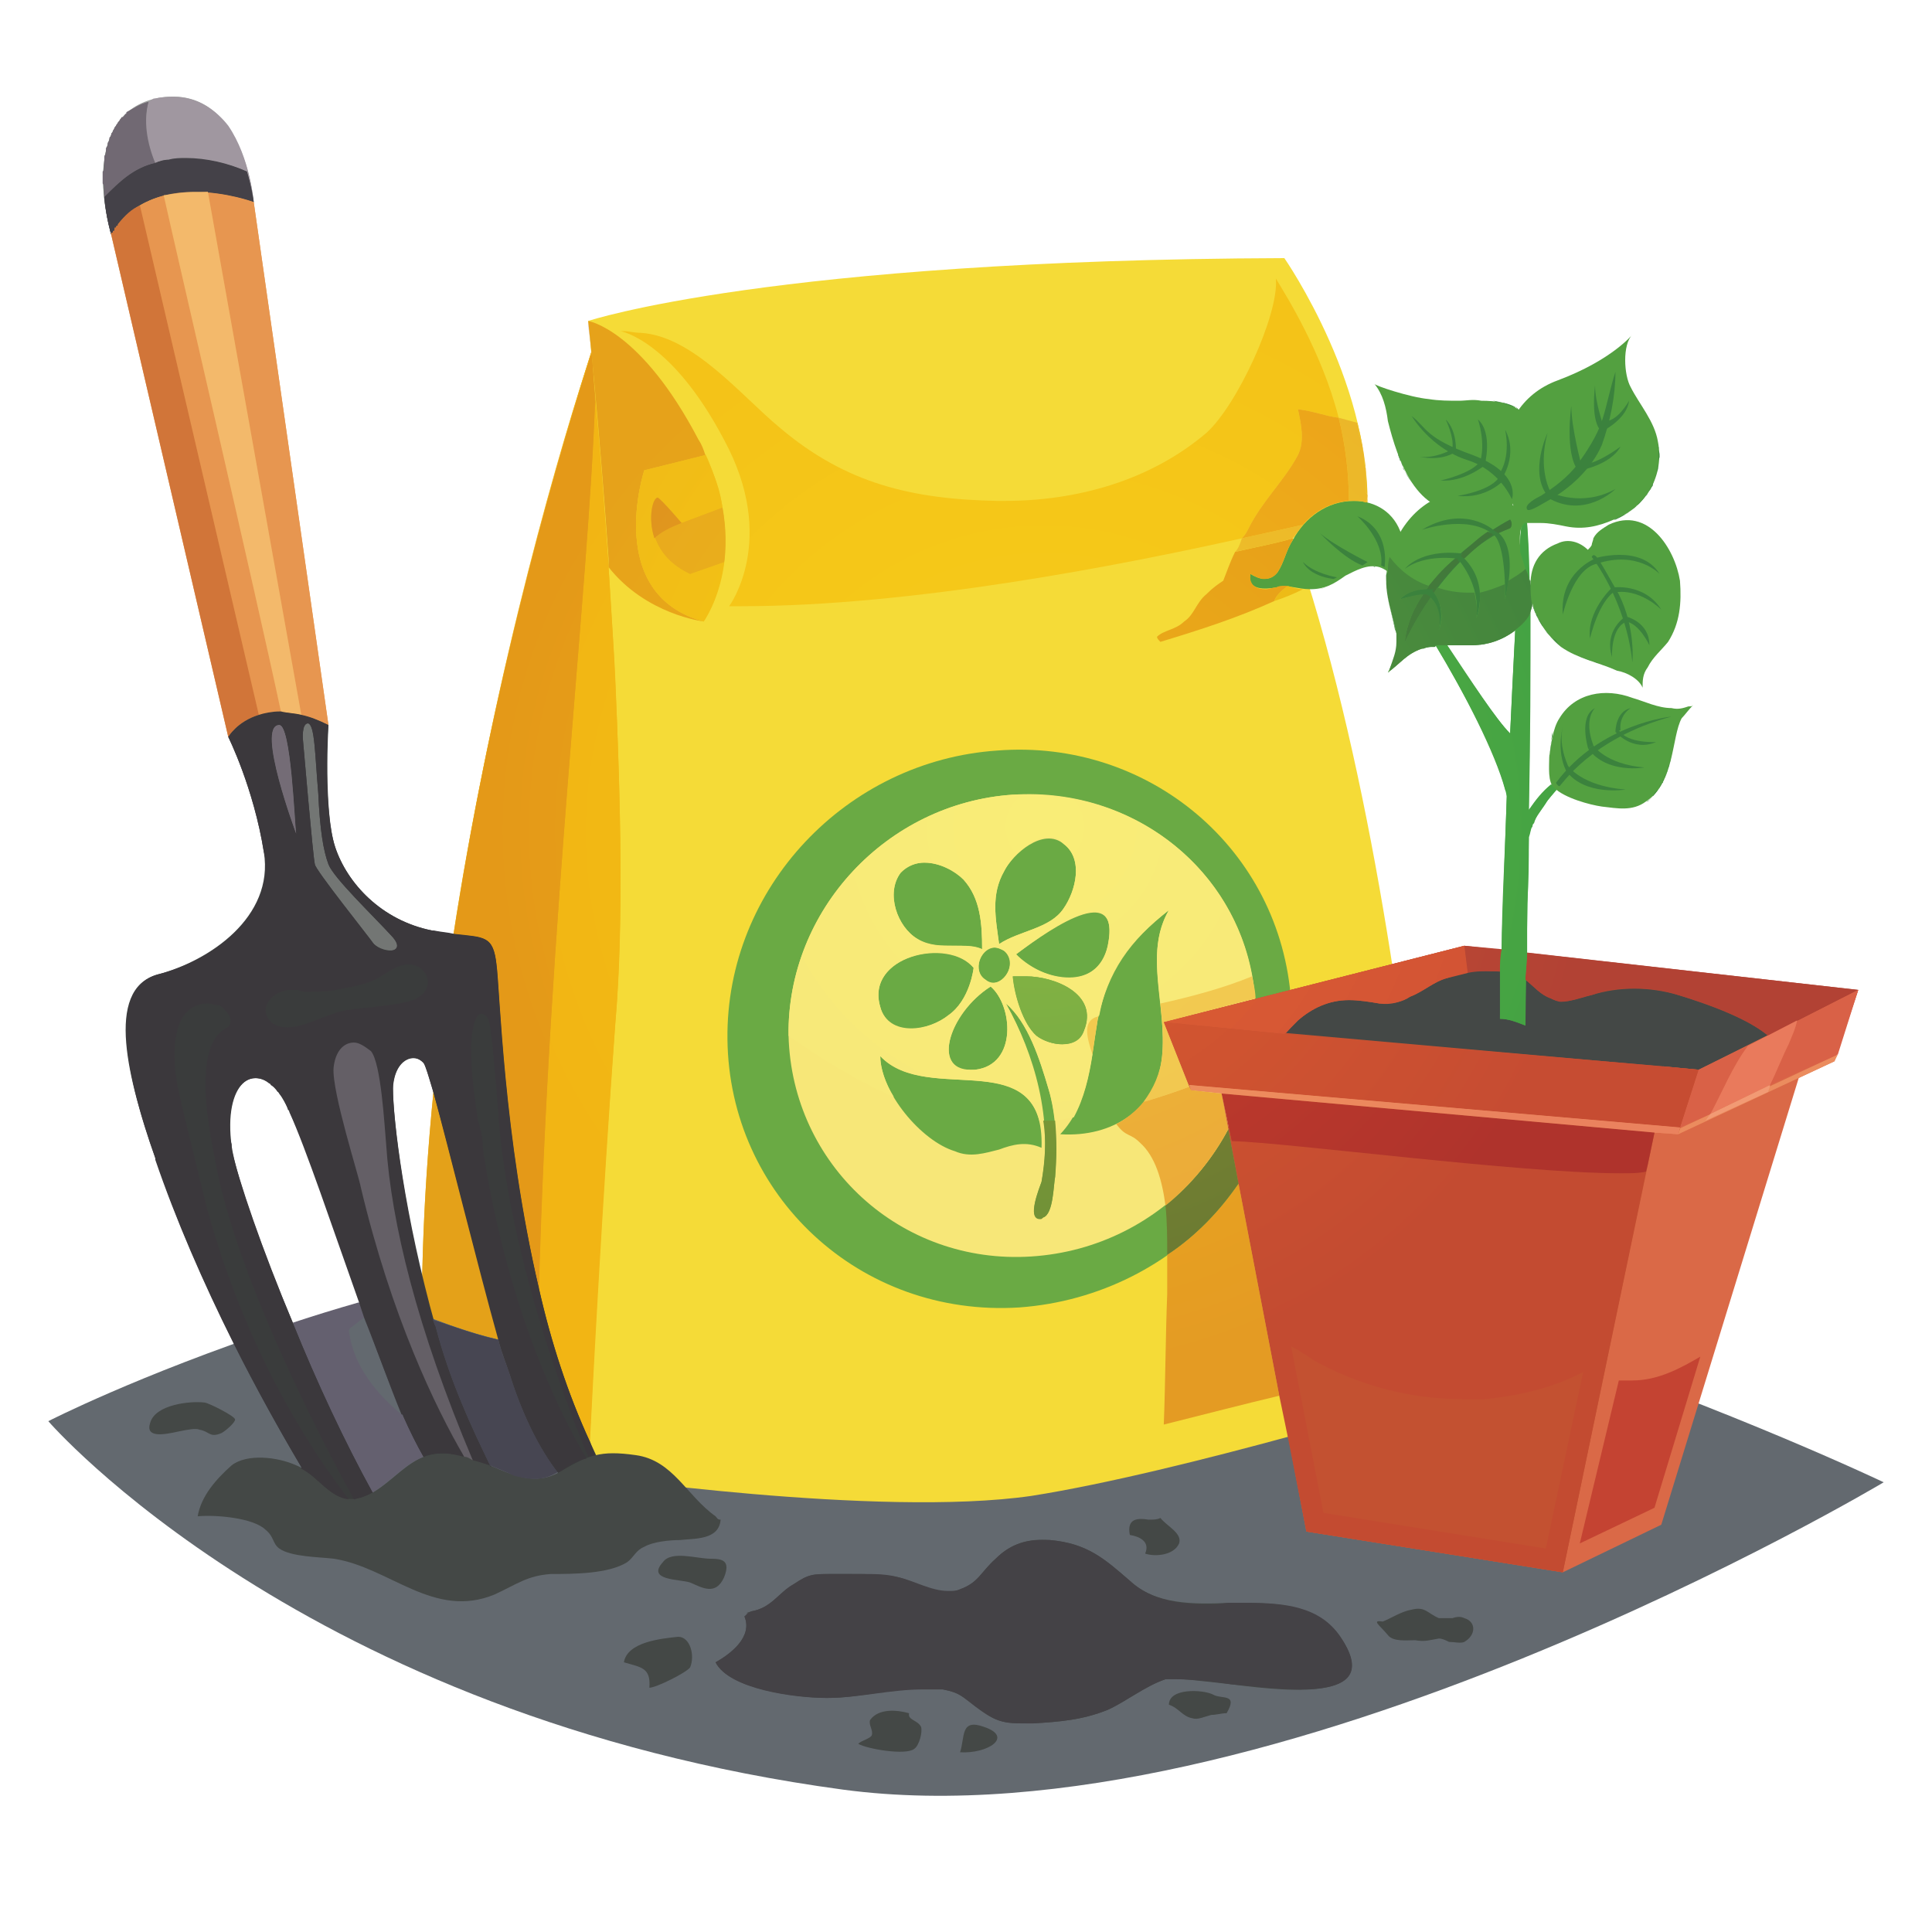 <svg width="40" height="40" viewBox="0 0 40 40" fill="none" xmlns="http://www.w3.org/2000/svg">
<path d="M1 29.424C1 29.424 8.382 25.628 17.662 25.206C26.626 24.784 39 30.689 39 30.689C39 30.689 26.345 38.247 17.451 37.052C6.273 35.541 1 29.424 1 29.424Z" fill="#63696F"/>
<path d="M12.46 6.645C12.46 6.645 8.734 17.331 8.734 27.209C8.734 27.209 10.421 27.912 11.124 27.807C11.124 27.807 11.616 30.057 12.46 30.549C13.303 31.041 15.272 10.934 12.46 6.645Z" fill="#F1BB10"/>
<path d="M11.124 27.877C11.335 18.597 12.389 10.793 12.354 6.926C11.792 8.719 8.734 18.245 8.734 27.209C8.734 27.209 10.421 27.912 11.124 27.807C11.124 27.807 11.124 27.842 11.124 27.877Z" fill="#E4A119"/>
<path d="M24.658 6.645H12.178C12.178 6.645 13.163 16.101 12.741 21.163C12.354 26.26 12.178 30.549 12.178 30.549C12.178 30.549 18.19 31.428 21.353 30.971C24.482 30.479 29.755 28.861 29.755 28.861C29.755 28.861 29.052 13.078 24.658 6.645Z" fill="#F5DB37"/>
<path d="M15.413 9.211L13.339 9.738C13.339 9.738 12.495 12.305 14.569 12.867L16.397 12.164L15.413 9.211Z" fill="#F2C215"/>
<path d="M15.483 10.301L14.112 10.828C14.112 10.828 13.725 10.371 13.62 10.301C13.514 10.231 13.198 11.391 14.288 11.883L15.87 11.321L15.483 10.301Z" fill="#E8B11B"/>
<path d="M12.178 6.645C12.178 6.645 15.975 5.38 26.591 5.344C26.591 5.344 28.524 8.122 28.279 10.758C28.279 10.758 20.404 12.902 14.569 12.867C14.569 12.867 15.659 11.391 14.463 9.106C13.268 6.821 12.178 6.645 12.178 6.645Z" fill="#F5DB37"/>
<path d="M26.732 20.741C26.943 23.976 24.447 26.823 21.107 27.069C17.803 27.28 15.096 24.749 15.061 21.515C15.026 18.386 17.522 15.75 20.65 15.539C23.779 15.293 26.521 17.578 26.732 20.741Z" fill="#6AAA44"/>
<path d="M25.994 20.776C26.169 23.483 24.095 25.838 21.353 26.014C18.647 26.19 16.397 24.116 16.326 21.444C16.291 18.843 18.365 16.628 20.967 16.453C23.568 16.277 25.853 18.175 25.994 20.776Z" fill="#F7E778"/>
<path d="M20.791 19.687C20.404 19.406 20.053 20.074 20.404 20.285C20.721 20.531 21.107 19.968 20.791 19.687Z" fill="#6AAA44"/>
<path d="M20.686 19.546C20.615 19.019 20.51 18.527 20.791 18.035C20.967 17.683 21.599 17.121 22.021 17.472C22.443 17.788 22.267 18.456 22.021 18.808C21.74 19.23 21.107 19.265 20.686 19.546Z" fill="#6AAA44"/>
<path d="M21.037 19.757C21.424 19.476 23.252 18.07 22.935 19.581C22.724 20.601 21.459 20.249 21.037 19.757Z" fill="#6AAA44"/>
<path d="M20.334 19.652C20.334 19.124 20.299 18.597 19.947 18.21C19.631 17.894 18.998 17.683 18.647 18.07C18.33 18.492 18.576 19.195 18.998 19.441C19.244 19.581 19.49 19.581 19.771 19.581C19.947 19.581 20.158 19.581 20.334 19.652Z" fill="#6AAA44"/>
<path d="M20.158 20.038C19.631 19.405 17.909 19.792 18.225 20.847C18.401 21.48 19.244 21.339 19.631 21.023C20.088 20.706 20.158 20.038 20.158 20.038Z" fill="#6AAA44"/>
<path d="M20.51 20.425C19.631 20.988 19.244 22.253 20.193 22.148C21.072 22.042 20.967 20.812 20.51 20.425Z" fill="#6AAA44"/>
<path d="M20.967 20.214C21.002 20.601 21.178 21.198 21.459 21.445C21.74 21.691 22.302 21.726 22.443 21.339C22.83 20.425 21.459 20.074 20.967 20.214Z" fill="#6AAA44"/>
<path d="M20.826 20.777C21.424 21.831 21.81 23.202 21.564 24.468C21.529 24.573 21.213 25.346 21.599 25.206C21.81 25.136 21.81 24.538 21.846 24.362C21.881 23.765 21.881 23.132 21.705 22.534C21.529 21.937 21.283 21.163 20.826 20.777Z" fill="#6AAA44"/>
<path d="M24.201 18.843C23.392 19.476 22.935 20.109 22.724 21.128C22.584 21.937 22.549 22.851 21.951 23.483C23.041 23.554 23.955 22.956 24.06 21.866C24.166 20.847 23.674 19.757 24.201 18.843Z" fill="#6AAA44"/>
<path d="M21.564 23.764C21.635 21.55 19.209 22.921 18.225 21.866C18.225 22.604 19.069 23.624 19.771 23.835C20.088 23.975 20.404 23.87 20.686 23.8C20.967 23.694 21.248 23.624 21.564 23.764Z" fill="#6AAA44"/>
<path d="M28.314 10.407C28.314 10.407 28.314 10.407 28.278 10.407C28.314 10.336 28.314 10.301 28.314 10.266C28.314 10.231 28.314 10.231 28.278 10.196C28.278 10.125 28.278 10.055 28.278 10.02V9.95C28.278 9.879 28.278 9.809 28.278 9.739V9.704C28.243 9.633 28.243 9.563 28.243 9.493V9.457C28.243 9.387 28.208 9.317 28.208 9.247V9.211C28.173 9.141 28.173 9.071 28.138 9V8.965C28.138 8.895 28.103 8.825 28.103 8.754C28.243 9.282 28.314 9.844 28.314 10.407Z" fill="#EBBC27"/>
<path d="M25.22 22.147L27.048 31.709L32.356 32.553L34.395 31.568L37.488 21.515L34.395 22.78L25.22 22.147Z" fill="#DA6947"/>
<path d="M25.22 22.148L27.048 31.709L32.356 32.553L34.395 22.78L25.22 22.148Z" fill="#C35131"/>
<path d="M24.095 21.163L30.317 19.581L38.473 20.495L38.051 21.761L30.423 20.706L25.431 22.147L24.095 21.163Z" fill="#B24933"/>
<path d="M24.095 21.163L30.317 19.581L30.423 20.706L25.431 22.147L24.095 21.163Z" fill="#D15836"/>
<path d="M26.38 21.831C26.415 21.585 26.697 21.304 26.872 21.128C27.154 20.882 27.505 20.706 27.927 20.706C28.138 20.706 28.349 20.741 28.56 20.777C28.806 20.812 29.017 20.741 29.192 20.636C29.474 20.531 29.685 20.32 29.966 20.249C30.247 20.144 30.563 20.074 30.88 20.109C31.126 20.109 31.407 20.144 31.583 20.285C31.759 20.425 31.899 20.601 32.11 20.671C32.356 20.812 32.672 20.671 32.954 20.601C33.516 20.425 34.149 20.425 34.746 20.601C35.309 20.777 36.364 21.128 36.75 21.585C36.539 21.62 36.258 22.077 36.047 22.148C35.731 22.288 35.274 22.71 34.957 22.816C34.817 22.851 34.641 22.745 34.465 22.64C34.289 22.534 34.079 22.429 33.973 22.499C33.762 22.605 33.622 22.569 33.411 22.534C31.583 22.288 29.755 22.288 27.927 22.007C27.61 21.937 27.329 21.901 27.013 21.866C26.943 21.866 26.872 21.866 26.767 21.901C26.626 21.901 26.486 21.901 26.38 21.831Z" fill="#444846"/>
<path d="M35.168 22.148L34.43 22.077C34.395 22.534 34.325 22.991 34.254 23.448L34.746 23.483L37.981 21.972L38.473 20.495L35.168 22.148Z" fill="#DA6947"/>
<path d="M34.746 23.378L34.254 23.308C34.254 23.343 34.254 23.378 34.254 23.448L34.746 23.483L37.981 21.972L38.051 21.831L34.746 23.378Z" fill="#EB8C5E"/>
<path d="M24.095 21.163L24.658 22.569L34.746 23.483L35.168 22.147L24.095 21.163Z" fill="#C75231"/>
<path d="M24.623 22.464L24.658 22.569L34.746 23.483L34.782 23.343L24.623 22.464Z" fill="#EB8C5E"/>
<path d="M31.196 16.488C31.126 18.492 31.055 20.39 31.055 21.093C31.231 21.093 31.407 21.163 31.583 21.233C31.583 20.812 31.618 19.195 31.653 17.332C31.688 17.261 31.688 17.156 31.723 17.121C31.759 16.945 31.899 16.804 32.005 16.628C32.11 16.453 32.391 16.242 32.391 16.031C32.075 16.242 31.864 16.488 31.653 16.769C31.688 13.711 31.723 10.266 31.512 10.582C31.512 10.582 31.372 12.797 31.266 15.187C30.669 14.59 29.157 11.988 28.806 11.883C28.806 11.883 30.95 15.117 31.196 16.488Z" fill="#42AA43"/>
<path d="M28.454 7.946C28.63 8.157 28.7 8.438 28.735 8.719C28.841 9.141 28.982 9.598 29.228 9.985C29.509 10.406 29.825 10.582 30.317 10.617C30.423 10.617 30.563 10.582 30.669 10.582C30.809 10.547 30.95 10.512 31.091 10.512C31.161 10.512 31.231 10.547 31.302 10.582C31.266 10.442 31.407 10.301 31.442 10.231C31.583 10.055 31.653 9.879 31.723 9.668C31.829 9.282 31.794 8.895 31.548 8.579C31.337 8.332 30.95 8.297 30.669 8.297C30.493 8.262 30.352 8.297 30.212 8.297C30.001 8.297 29.79 8.297 29.579 8.262C29.192 8.227 28.454 7.981 28.454 7.946Z" fill="#53A040"/>
<path d="M29.614 10.406C29.474 10.301 29.333 10.161 29.228 9.985C29.333 10.161 29.474 10.301 29.614 10.406ZM29.228 9.985C29.087 9.809 29.017 9.598 28.946 9.387C28.946 9.457 28.982 9.493 28.982 9.528C29.017 9.563 29.052 9.633 29.052 9.703C29.122 9.809 29.157 9.879 29.228 9.985ZM31.442 8.473H31.407V8.438C31.337 8.438 31.302 8.403 31.266 8.403C31.196 8.368 31.161 8.368 31.091 8.333C31.02 8.333 30.985 8.333 30.915 8.297C31.126 8.333 31.302 8.368 31.442 8.473Z" fill="#428E3F"/>
<path d="M25.888 11.883C26.064 11.988 26.275 12.059 26.451 11.848C26.591 11.637 26.626 11.391 26.767 11.18C27.013 10.723 27.47 10.371 28.032 10.371C28.489 10.371 28.876 10.617 29.017 11.074C29.122 11.426 29.087 11.848 29.052 12.199C28.946 12.024 28.771 11.813 28.56 11.742C28.314 11.672 28.068 11.813 27.857 11.918C27.611 12.094 27.435 12.199 27.119 12.199C26.872 12.199 26.662 12.094 26.415 12.164C26.204 12.199 25.818 12.234 25.888 11.883Z" fill="#53A040"/>
<path d="M27.118 12.199C27.154 12.199 27.189 12.199 27.224 12.199C27.294 12.199 27.329 12.199 27.4 12.164C27.4 12.164 27.4 12.164 27.435 12.164C27.364 12.199 27.259 12.199 27.118 12.199ZM27.435 12.164C27.47 12.164 27.47 12.164 27.47 12.164C27.47 12.164 27.47 12.164 27.435 12.164ZM27.47 12.164C27.47 12.164 27.47 12.164 27.47 12.129C27.47 12.164 27.47 12.164 27.47 12.164ZM27.47 12.129H27.505H27.47ZM27.505 12.129H27.54H27.505Z" fill="#C6E1B9"/>
<path d="M27.118 12.199C27.154 12.199 27.189 12.199 27.224 12.199C27.189 12.199 27.154 12.199 27.118 12.199ZM27.224 12.199C27.294 12.199 27.329 12.199 27.4 12.164C27.329 12.199 27.294 12.199 27.224 12.199ZM28.595 11.777C28.56 11.777 28.56 11.742 28.56 11.742C28.56 11.742 28.56 11.777 28.595 11.777ZM28.489 11.742C28.454 11.742 28.419 11.707 28.419 11.707L28.454 11.742C28.454 11.742 28.454 11.742 28.489 11.742ZM28.419 11.707H28.384H28.419Z" fill="#428E3F"/>
<path d="M31.653 10.793C31.583 10.582 31.302 10.442 31.091 10.336C30.739 10.196 30.352 10.125 29.966 10.231C29.228 10.442 28.771 11.18 28.7 11.918C28.7 12.34 28.841 12.726 28.911 13.113C28.946 13.465 28.876 13.64 28.735 13.922C28.982 13.746 29.122 13.535 29.439 13.43C29.685 13.359 29.931 13.359 30.177 13.359C30.282 13.359 30.388 13.359 30.493 13.359C31.055 13.324 31.829 12.973 31.723 12.27C31.688 11.988 31.548 11.707 31.477 11.426C31.477 11.215 31.407 10.828 31.653 10.793Z" fill="#53A040"/>
<path d="M31.688 12.059C31.688 12.023 31.688 12.023 31.653 11.988C31.688 12.023 31.688 12.023 31.688 12.059Z" fill="#C6E1B9"/>
<path d="M29.439 13.43C29.474 13.43 29.474 13.43 29.474 13.43C29.474 13.43 29.474 13.43 29.439 13.43ZM29.474 13.43C29.544 13.394 29.614 13.394 29.685 13.394C29.614 13.394 29.544 13.394 29.474 13.43ZM29.966 13.359C30.001 13.359 30.036 13.359 30.071 13.359C30.106 13.359 30.142 13.359 30.177 13.359C30.212 13.359 30.247 13.359 30.282 13.359C30.352 13.359 30.388 13.359 30.458 13.359C30.388 13.359 30.352 13.359 30.282 13.359C30.247 13.359 30.212 13.359 30.177 13.359C30.142 13.359 30.106 13.359 30.071 13.359C30.036 13.359 30.001 13.359 29.966 13.359ZM30.493 13.359C30.774 13.359 31.126 13.254 31.372 13.043C31.126 13.219 30.809 13.324 30.563 13.359C30.528 13.359 30.493 13.359 30.493 13.359ZM28.911 13.289C28.911 13.254 28.911 13.183 28.911 13.113C28.911 13.078 28.876 13.043 28.876 13.008C28.806 12.656 28.7 12.375 28.7 12.023C28.7 12.41 28.841 12.762 28.911 13.113C28.911 13.183 28.911 13.254 28.911 13.289ZM31.688 12.691C31.688 12.621 31.723 12.586 31.723 12.515C31.723 12.586 31.688 12.621 31.688 12.691ZM31.688 12.059V12.023H31.653C31.653 12.023 31.653 12.023 31.653 11.988C31.688 12.023 31.688 12.023 31.688 12.059ZM28.7 11.918C28.7 11.883 28.7 11.883 28.735 11.848C28.735 11.883 28.7 11.918 28.7 11.918Z" fill="#428E3F"/>
<path d="M32.883 11.391C32.708 11.215 32.462 11.145 32.251 11.251C31.864 11.391 31.688 11.707 31.688 12.094C31.653 12.586 31.934 13.078 32.321 13.395C32.673 13.641 33.094 13.711 33.481 13.887C33.692 13.922 33.938 14.063 34.008 14.238C34.008 14.098 34.008 13.957 34.114 13.817C34.219 13.606 34.395 13.465 34.536 13.289C34.782 12.903 34.817 12.481 34.782 12.024C34.676 11.356 34.114 10.477 33.305 10.864C33.2 10.934 33.059 11.004 32.989 11.145C32.989 11.18 32.954 11.251 32.954 11.286C32.919 11.356 32.848 11.391 32.883 11.391Z" fill="#53A040"/>
<path d="M34.782 12.34C34.782 12.34 34.782 12.34 34.782 12.305C34.782 12.234 34.782 12.129 34.782 12.023C34.782 12.023 34.746 11.988 34.746 11.953C34.746 11.988 34.782 12.023 34.782 12.023C34.782 12.129 34.782 12.234 34.782 12.34Z" fill="#C6E1B9"/>
<path d="M33.235 13.781C33.024 13.711 32.813 13.64 32.602 13.535C32.743 13.605 32.883 13.676 33.059 13.711C33.094 13.746 33.165 13.746 33.235 13.781ZM32.602 13.535C32.567 13.535 32.567 13.535 32.567 13.535C32.567 13.535 32.567 13.535 32.602 13.535ZM32.532 13.535V13.5V13.535ZM32.321 13.394C32.04 13.148 31.829 12.867 31.723 12.516L31.759 12.586C31.759 12.621 31.794 12.656 31.794 12.691C31.794 12.691 31.794 12.726 31.829 12.726C31.829 12.762 31.829 12.797 31.864 12.832C31.899 12.867 31.899 12.902 31.934 12.937C31.934 12.973 31.97 13.008 31.97 13.008C32.005 13.043 32.005 13.078 32.04 13.113L32.075 13.148C32.11 13.184 32.145 13.219 32.145 13.219L32.215 13.254C32.251 13.324 32.286 13.359 32.321 13.394ZM34.536 13.254C34.711 13.008 34.782 12.726 34.782 12.41C34.782 12.726 34.711 13.008 34.536 13.254ZM34.782 12.305C34.782 12.234 34.782 12.129 34.782 12.023C34.782 12.023 34.746 11.988 34.746 11.953C34.746 11.988 34.782 12.023 34.782 12.023C34.782 12.129 34.782 12.234 34.782 12.305Z" fill="#428E3F"/>
<path d="M34.958 14.625C34.852 14.66 34.747 14.695 34.606 14.66C34.325 14.66 34.044 14.519 33.797 14.449C33.235 14.238 32.602 14.344 32.286 14.871C32.145 15.082 32.11 15.433 32.075 15.679C32.075 15.855 32.04 16.207 32.18 16.312C32.391 16.523 32.919 16.664 33.165 16.699C33.481 16.734 33.797 16.804 34.079 16.593C34.676 16.207 34.606 15.258 34.817 14.871C34.887 14.8 34.958 14.695 35.063 14.59C35.028 14.625 35.028 14.625 34.958 14.625Z" fill="#53A040"/>
<path d="M33.587 16.734C33.551 16.734 33.551 16.734 33.516 16.734C33.551 16.734 33.551 16.734 33.587 16.734ZM34.079 16.593C34.114 16.593 34.114 16.593 34.114 16.593C34.114 16.593 34.114 16.593 34.079 16.593ZM32.075 15.679V15.644V15.679Z" fill="#C6E1B9"/>
<path d="M33.587 16.734C33.551 16.734 33.551 16.734 33.516 16.734C33.551 16.734 33.551 16.734 33.587 16.734C33.622 16.734 33.622 16.734 33.657 16.734C33.622 16.734 33.622 16.734 33.587 16.734ZM33.657 16.734C33.692 16.734 33.692 16.734 33.692 16.734C33.692 16.734 33.692 16.734 33.657 16.734ZM33.797 16.699C33.833 16.699 33.833 16.699 33.868 16.699C33.833 16.699 33.833 16.699 33.797 16.699ZM32.919 16.628C32.672 16.593 32.391 16.488 32.215 16.347C32.391 16.488 32.672 16.593 32.919 16.628ZM34.079 16.593C34.114 16.593 34.149 16.558 34.184 16.523L34.219 16.488C34.219 16.453 34.254 16.453 34.254 16.418L34.289 16.382C34.325 16.347 34.325 16.347 34.36 16.312V16.277C34.395 16.242 34.395 16.207 34.43 16.207V16.136C34.465 16.136 34.465 16.101 34.465 16.066L34.501 16.031C34.501 15.996 34.501 15.961 34.536 15.925V15.89C34.536 15.855 34.571 15.82 34.571 15.785C34.571 15.75 34.606 15.679 34.606 15.644C34.536 15.996 34.395 16.347 34.114 16.593C34.114 16.593 34.114 16.593 34.079 16.593ZM32.11 16.242C32.075 16.136 32.075 15.996 32.075 15.89V15.855C32.075 15.996 32.075 16.136 32.11 16.242ZM32.075 15.679V15.644C32.11 15.504 32.11 15.328 32.145 15.152V15.222C32.145 15.258 32.11 15.328 32.11 15.398V15.433C32.11 15.539 32.075 15.609 32.075 15.679Z" fill="#428E3F"/>
<path d="M33.797 6.926C33.797 6.926 33.376 7.454 32.251 7.875C31.477 8.157 31.091 8.86 31.126 9.633C31.126 10.09 31.337 10.441 31.477 10.828C31.548 10.828 31.618 10.828 31.688 10.828C31.759 10.828 31.829 10.828 31.899 10.828C32.075 10.828 32.251 10.863 32.426 10.899C32.778 10.969 33.094 10.899 33.411 10.758C34.079 10.512 34.465 9.844 34.325 9.141C34.254 8.719 33.938 8.368 33.762 8.016C33.622 7.77 33.586 7.137 33.797 6.926Z" fill="#53A040"/>
<path d="M32.672 10.934C32.919 10.934 33.165 10.864 33.411 10.758C33.165 10.864 32.919 10.934 32.672 10.934Z" fill="#C6E1B9"/>
<path d="M31.618 10.828C31.618 10.828 31.653 10.828 31.688 10.828C31.653 10.828 31.618 10.828 31.618 10.828ZM31.723 10.828H31.759H31.723ZM31.759 10.828C31.794 10.828 31.794 10.828 31.794 10.828C31.794 10.828 31.794 10.828 31.759 10.828ZM33.411 10.758C33.481 10.723 33.551 10.688 33.622 10.653C33.657 10.653 33.692 10.617 33.692 10.617C33.762 10.582 33.797 10.547 33.833 10.512C33.868 10.477 33.903 10.477 33.903 10.442C33.938 10.407 33.973 10.371 34.008 10.336C34.044 10.301 34.044 10.266 34.079 10.266C34.114 10.231 34.114 10.196 34.149 10.161C34.184 10.125 34.184 10.09 34.219 10.055C34.219 9.985 34.254 9.95 34.254 9.914C34.254 9.879 34.29 9.844 34.29 9.809C34.29 9.774 34.325 9.739 34.325 9.704C34.325 9.668 34.325 9.598 34.325 9.563C34.325 9.528 34.36 9.493 34.36 9.457C34.36 9.387 34.36 9.352 34.325 9.317C34.325 9.282 34.36 9.282 34.325 9.247C34.395 9.914 34.079 10.477 33.446 10.758C33.446 10.758 33.446 10.758 33.411 10.758ZM31.337 10.477C31.337 10.442 31.337 10.442 31.337 10.442V10.477Z" fill="#428E3F"/>
<path d="M33.446 7.7C33.34 8.016 33.27 8.403 33.165 8.719C33.059 9.036 32.848 9.352 32.673 9.598C32.462 9.879 32.181 10.09 31.899 10.266C31.829 10.301 31.548 10.442 31.618 10.547C31.653 10.617 31.97 10.406 32.04 10.371C32.497 10.125 32.954 9.703 33.165 9.211C33.34 8.719 33.446 8.192 33.446 7.7Z" fill="#3B823D"/>
<path d="M33.727 8.297C33.727 8.297 33.481 8.754 33.2 8.719C33.165 8.719 33.235 8.895 33.235 8.895C33.235 8.895 33.692 8.649 33.727 8.297Z" fill="#3B823D"/>
<path d="M33.024 7.981C33.024 7.981 32.919 8.754 33.165 8.93L33.2 8.825C33.2 8.825 33.024 8.332 33.024 7.981Z" fill="#3B823D"/>
<path d="M33.551 9.247C33.551 9.247 32.989 9.668 32.743 9.598L32.708 9.739C32.708 9.739 33.34 9.633 33.551 9.247Z" fill="#3B823D"/>
<path d="M32.532 8.403C32.532 8.403 32.391 9.387 32.672 9.739L32.743 9.633C32.743 9.633 32.532 8.86 32.532 8.403Z" fill="#3B823D"/>
<path d="M32.04 8.965C32.04 8.965 31.653 9.774 32.04 10.266L32.11 10.196C32.11 10.196 31.829 9.739 32.04 8.965Z" fill="#3B823D"/>
<path d="M33.446 10.125C33.446 10.125 32.813 10.758 32.04 10.301L32.11 10.195C32.11 10.195 32.743 10.512 33.446 10.125Z" fill="#3B823D"/>
<path d="M29.228 8.614C29.228 8.614 29.614 9.282 30.388 9.528C31.055 9.739 31.302 10.336 31.302 10.336C31.302 10.336 31.512 9.809 30.493 9.422C29.509 9.071 29.544 8.86 29.228 8.614Z" fill="#3B823D"/>
<path d="M29.931 8.684C29.931 8.684 30.106 9.036 30.071 9.282L30.142 9.352C30.142 9.352 30.177 8.93 29.931 8.684Z" fill="#3B823D"/>
<path d="M30.036 9.317C30.036 9.317 29.72 9.493 29.403 9.458C29.403 9.458 29.825 9.563 30.142 9.352L30.036 9.317Z" fill="#3B823D"/>
<path d="M30.599 8.684C30.599 8.684 30.774 9.176 30.634 9.598L30.739 9.633C30.739 9.633 30.915 8.965 30.599 8.684Z" fill="#3B823D"/>
<path d="M29.825 9.949C29.825 9.949 30.458 9.809 30.634 9.563L30.739 9.633C30.739 9.633 30.317 9.985 29.825 9.949Z" fill="#3B823D"/>
<path d="M31.161 8.895C31.161 8.895 31.302 9.457 31.02 9.844L31.091 9.914C31.091 9.914 31.442 9.422 31.161 8.895Z" fill="#3B823D"/>
<path d="M30.177 10.266C30.177 10.266 30.915 10.16 31.055 9.844L31.126 9.949C31.126 9.949 30.774 10.336 30.177 10.266Z" fill="#3B823D"/>
<path d="M32.954 11.531C32.954 11.531 33.657 12.41 33.797 13.711C33.797 13.711 33.868 13.008 33.516 12.305C33.13 11.637 33.024 11.391 32.954 11.531Z" fill="#3B823D"/>
<path d="M33.024 11.566C33.024 11.566 32.286 11.848 32.356 12.726C32.356 12.726 32.567 11.777 33.059 11.672L33.024 11.566Z" fill="#3B823D"/>
<path d="M34.36 11.883C34.36 11.883 33.903 11.391 33.059 11.672L32.989 11.567C32.989 11.567 33.973 11.25 34.36 11.883Z" fill="#3B823D"/>
<path d="M33.376 12.164C33.376 12.164 32.848 12.656 32.919 13.219C32.919 13.219 33.094 12.445 33.446 12.234L33.376 12.164Z" fill="#3B823D"/>
<path d="M34.395 12.621C34.395 12.621 33.938 12.164 33.411 12.27L33.376 12.164C33.376 12.164 34.044 12.059 34.395 12.621Z" fill="#3B823D"/>
<path d="M33.657 12.762C33.657 12.762 33.2 13.043 33.376 13.605C33.376 13.605 33.34 12.973 33.692 12.867L33.657 12.762Z" fill="#3B823D"/>
<path d="M34.149 13.359C34.149 13.359 33.938 12.902 33.657 12.867V12.762C33.657 12.762 34.149 12.867 34.149 13.359Z" fill="#3B823D"/>
<path d="M26.978 11.637C26.978 11.637 27.083 11.918 27.61 11.988L27.681 11.953C27.681 11.953 27.224 11.883 26.978 11.637Z" fill="#3B823D"/>
<path d="M27.329 11.039C27.329 11.039 27.822 11.567 28.208 11.707L28.314 11.637C28.314 11.637 27.611 11.285 27.329 11.039Z" fill="#3B823D"/>
<path d="M28.103 10.688C28.103 10.688 28.665 11.18 28.595 11.707L28.665 11.742C28.665 11.742 28.806 10.969 28.103 10.688Z" fill="#3B823D"/>
<path d="M31.266 10.758C31.266 10.758 29.298 11.742 29.087 13.289C29.087 13.289 29.931 11.426 31.266 10.934C31.266 10.934 31.337 10.864 31.266 10.758Z" fill="#3B823D"/>
<path d="M29.439 10.969C29.439 10.969 30.352 10.653 30.88 11.04L30.915 10.969C30.915 10.969 30.317 10.442 29.439 10.969Z" fill="#3B823D"/>
<path d="M30.282 11.461L30.177 11.566C30.177 11.566 29.509 11.461 29.087 11.777C29.087 11.777 29.403 11.356 30.282 11.461Z" fill="#3B823D"/>
<path d="M29.685 12.199C29.685 12.199 29.228 12.129 28.982 12.41C28.982 12.41 29.474 12.27 29.579 12.34L29.685 12.199Z" fill="#3B823D"/>
<path d="M31.161 12.41C31.161 12.41 31.196 11.18 30.88 11.039L30.915 10.969C30.915 10.969 31.477 11.11 31.161 12.41Z" fill="#3B823D"/>
<path d="M30.177 11.566C30.177 11.566 30.669 12.094 30.563 12.797C30.563 12.797 30.88 12.059 30.247 11.496L30.177 11.566Z" fill="#3B823D"/>
<path d="M29.544 12.305C29.544 12.305 29.86 12.516 29.79 13.043C29.79 13.043 29.966 12.586 29.649 12.199L29.544 12.305Z" fill="#3B823D"/>
<path d="M34.606 14.836C34.606 14.836 33.13 14.976 32.215 16.207C32.215 16.207 32.251 16.277 32.286 16.277C32.321 16.277 32.919 15.293 34.606 14.836Z" fill="#3B823D"/>
<path d="M33.762 14.66C33.762 14.66 33.516 14.8 33.551 15.117L33.446 15.152C33.446 15.152 33.446 14.73 33.762 14.66Z" fill="#3B823D"/>
<path d="M34.289 15.363C34.289 15.363 33.692 15.398 33.516 15.117L33.446 15.152C33.446 15.152 33.797 15.574 34.289 15.363Z" fill="#3B823D"/>
<path d="M33.024 14.66C33.024 14.66 32.778 14.871 32.989 15.433L32.883 15.504C32.883 15.504 32.673 14.836 33.024 14.66Z" fill="#3B823D"/>
<path d="M34.044 15.89C34.044 15.89 33.27 16.031 32.883 15.504L32.989 15.433C32.989 15.433 33.235 15.82 34.044 15.89Z" fill="#3B823D"/>
<path d="M32.356 15.047C32.356 15.047 32.216 15.539 32.426 15.961L32.497 15.925C32.497 15.925 32.251 15.469 32.356 15.047Z" fill="#3B823D"/>
<path d="M33.657 16.347C33.657 16.347 32.813 16.488 32.426 15.961L32.462 15.855C32.462 15.855 32.743 16.277 33.657 16.347Z" fill="#3B823D"/>
<path d="M5.253 4.184C5.253 4.184 5.043 1.654 3.215 2.04C1.562 2.427 2.301 4.852 2.301 4.852L5.253 4.184Z" fill="#9EA09E"/>
<path d="M3.074 2.11C1.598 2.567 2.301 4.852 2.301 4.852L4.058 4.466C3.39 3.973 2.828 2.954 3.074 2.11Z" fill="#717472"/>
<path d="M3.496 3.306C2.898 3.376 2.547 3.692 2.16 4.079C2.195 4.501 2.301 4.852 2.301 4.852L5.253 4.184C5.253 4.184 5.218 3.903 5.113 3.552C4.621 3.341 4.023 3.235 3.496 3.306Z" fill="#444848"/>
<path d="M6.8 15.011L5.253 4.185C5.253 4.185 3.144 3.411 2.301 4.852L4.726 15.258L6.8 15.011Z" fill="#E7A051"/>
<path d="M4.726 15.258C4.726 15.258 5.324 14.309 6.8 15.011C6.8 15.011 6.695 16.804 6.941 17.543C7.187 18.281 7.89 19.054 8.944 19.265C9.964 19.476 10.21 19.23 10.28 19.968C10.386 20.741 10.456 26.858 12.741 30.901C12.741 30.901 12.952 31.393 12.389 31.182C11.827 31.006 11.054 30.057 10.562 28.475C10.034 26.893 8.944 22.218 8.769 22.007C8.593 21.796 8.171 21.901 8.136 22.534C8.136 23.167 8.382 25.206 9.015 27.456C9.612 29.705 10.843 31.463 10.843 31.779C10.808 32.307 9.437 31.85 8.347 29.319C7.363 27.034 6.308 23.343 5.781 22.64C5.253 21.937 4.621 22.429 4.796 23.729C4.972 24.96 6.941 29.811 8.312 31.885C8.488 32.201 8.277 32.307 8.136 32.307C7.714 32.236 6.976 31.639 6.238 30.373C5.113 28.475 3.918 26.085 3.215 23.975C2.652 22.358 2.16 20.495 3.25 20.179C4.34 19.898 5.675 18.984 5.464 17.648C5.253 16.312 4.726 15.258 4.726 15.258Z" fill="#3A3C3C"/>
<path d="M6.132 17.261C6.132 17.261 5.289 15.011 5.781 15.011C6.027 14.976 6.097 17.015 6.132 17.261Z" fill="#737674"/>
<path d="M6.273 15.328C6.273 15.328 6.238 14.976 6.378 14.976C6.519 15.011 6.519 15.609 6.589 16.418C6.624 17.191 6.695 17.613 6.8 17.894C6.906 18.175 7.714 18.949 8.101 19.37C8.487 19.792 7.855 19.722 7.714 19.511C7.644 19.405 6.519 17.999 6.519 17.894C6.484 17.788 6.273 15.328 6.273 15.328Z" fill="#737674"/>
<path d="M14.815 31.393C14.217 30.971 13.936 30.233 13.163 30.127C12.425 30.022 12.178 30.127 11.581 30.479C11.089 30.76 10.632 30.549 10.14 30.338C9.683 30.162 9.261 29.986 8.769 30.162C8.312 30.338 7.96 30.865 7.468 31.006C6.87 31.182 6.589 30.514 6.132 30.338C5.746 30.162 5.113 30.092 4.796 30.338C4.48 30.619 4.164 30.971 4.093 31.393C4.48 31.358 5.253 31.428 5.5 31.674C5.675 31.814 5.64 31.955 5.781 32.06C6.027 32.236 6.624 32.236 6.906 32.271C8.066 32.447 8.98 33.537 10.245 33.01C10.702 32.799 10.913 32.623 11.405 32.588C11.862 32.588 12.6 32.588 12.987 32.342C13.128 32.236 13.163 32.096 13.339 32.025C13.514 31.92 13.866 31.885 14.077 31.885C14.393 31.85 14.885 31.885 14.92 31.463C14.85 31.463 14.85 31.428 14.815 31.393Z" fill="#444846"/>
<path d="M15.553 33.361C15.975 33.291 16.116 32.975 16.432 32.799C16.748 32.588 16.819 32.588 17.276 32.588C17.381 32.588 17.451 32.588 17.557 32.588C17.908 32.588 18.295 32.588 18.611 32.658C18.998 32.764 19.49 33.08 19.877 32.904C20.264 32.764 20.299 32.553 20.615 32.272C20.932 31.955 21.283 31.85 21.74 31.885C22.513 31.955 22.865 32.272 23.392 32.728C23.919 33.221 24.693 33.221 25.466 33.185C26.38 33.185 27.259 33.185 27.751 33.889C28.63 35.189 26.872 35.049 25.501 34.873C24.869 34.803 24.341 34.732 24.13 34.767C23.709 34.908 23.322 35.224 22.935 35.4C22.408 35.611 21.951 35.646 21.389 35.681C20.791 35.681 20.65 35.681 20.193 35.33C19.912 35.119 19.877 35.049 19.525 34.978C18.717 34.873 17.908 35.154 17.135 35.154C16.538 35.154 15.096 34.978 14.815 34.416C15.131 34.24 15.588 33.889 15.413 33.467C15.553 33.396 15.483 33.396 15.448 33.396C15.448 33.396 15.448 33.396 15.553 33.361Z" fill="#444846"/>
<path d="M14.042 33.888C13.69 33.924 12.987 33.994 12.917 34.416C13.268 34.521 13.479 34.521 13.444 34.943C13.585 34.943 14.217 34.627 14.288 34.521C14.393 34.275 14.288 33.888 14.042 33.888Z" fill="#444846"/>
<path d="M14.71 32.272C14.428 32.272 13.901 32.096 13.725 32.342C13.374 32.728 14.077 32.693 14.288 32.764C14.534 32.869 14.815 33.045 14.991 32.658C15.131 32.307 14.956 32.272 14.71 32.272Z" fill="#444846"/>
<path d="M25.115 35.084C24.904 34.978 24.201 34.943 24.201 35.294C24.412 35.365 24.482 35.541 24.693 35.576C24.798 35.611 24.939 35.541 25.08 35.505C25.185 35.505 25.291 35.47 25.396 35.47C25.642 35.048 25.291 35.189 25.115 35.084Z" fill="#444846"/>
<path d="M28.63 33.572C28.806 33.502 29.017 33.361 29.228 33.326C29.509 33.256 29.544 33.396 29.79 33.502C29.86 33.502 29.966 33.502 30.071 33.502C30.177 33.467 30.247 33.467 30.317 33.502C30.564 33.572 30.564 33.853 30.317 33.994C30.247 34.029 30.107 33.994 30.001 33.994C29.931 33.959 29.86 33.924 29.79 33.924C29.579 33.959 29.509 33.994 29.298 33.959C29.122 33.959 28.841 33.994 28.735 33.853C28.56 33.642 28.384 33.537 28.63 33.572Z" fill="#444846"/>
<path d="M24.025 31.428C23.955 31.463 23.884 31.463 23.779 31.463C23.568 31.428 23.322 31.428 23.392 31.779C23.603 31.814 23.814 31.92 23.709 32.166C23.92 32.236 24.306 32.201 24.412 31.955C24.482 31.744 24.166 31.604 24.025 31.428Z" fill="#444846"/>
<path d="M18.822 35.471C18.576 35.4 18.19 35.365 18.014 35.611C17.979 35.717 18.084 35.822 18.049 35.928C18.014 35.998 17.838 36.033 17.768 36.103C17.944 36.209 18.752 36.349 18.928 36.209C19.033 36.138 19.104 35.857 19.069 35.752C18.998 35.611 18.787 35.611 18.822 35.471Z" fill="#444846"/>
<path d="M20.369 35.752C19.877 35.576 19.982 35.963 19.877 36.279C20.439 36.314 21.002 35.963 20.369 35.752Z" fill="#444846"/>
<path d="M4.234 29.038C3.953 29.002 3.215 29.073 3.109 29.459C3.004 29.776 3.39 29.706 3.707 29.635C3.883 29.6 4.058 29.565 4.129 29.6C4.34 29.635 4.34 29.776 4.586 29.67C4.656 29.635 4.867 29.459 4.867 29.389C4.867 29.319 4.304 29.038 4.234 29.038Z" fill="#444846"/>
<path fill-rule="evenodd" clip-rule="evenodd" d="M22.513 36.947C30.458 35.787 39 30.689 39 30.689C39 30.689 30.458 35.787 22.513 36.947ZM9.401 19.335C9.261 19.3 9.155 19.3 8.98 19.265C9.155 19.3 9.261 19.3 9.401 19.335ZM12.249 7.278C12.214 6.997 12.178 6.786 12.178 6.715C12.178 6.68 12.178 6.645 12.178 6.645C12.178 6.68 12.214 6.891 12.249 7.278ZM12.565 6.54C13.76 6.223 17.873 5.38 26.591 5.344C17.873 5.38 13.76 6.223 12.565 6.54Z" fill="url(#paint0_radial)"/>
<path fill-rule="evenodd" clip-rule="evenodd" d="M12.214 29.846C11.757 28.861 11.405 27.772 11.159 26.682C11.37 18.913 12.178 12.305 12.319 8.332C12.425 9.211 12.495 10.371 12.6 11.707C12.6 11.707 12.6 11.707 12.6 11.742C12.636 12.48 12.706 13.289 12.741 14.097C12.846 16.558 12.917 19.195 12.741 21.163C12.46 25.065 12.284 28.475 12.214 29.846ZM9.401 19.335C10.245 13.746 11.686 8.965 12.249 7.278C12.249 7.313 12.249 7.313 12.249 7.313C11.686 9.035 10.245 13.781 9.401 19.335Z" fill="url(#paint1_radial)"/>
<path fill-rule="evenodd" clip-rule="evenodd" d="M11.159 26.682C10.421 23.518 10.351 20.495 10.28 19.968C10.21 19.37 10.034 19.405 9.401 19.335C10.245 13.781 11.686 9.035 12.249 7.313C12.284 7.594 12.284 7.911 12.319 8.332C12.178 12.305 11.37 18.913 11.159 26.682Z" fill="url(#paint2_radial)"/>
<path fill-rule="evenodd" clip-rule="evenodd" d="M12.741 14.098C12.706 13.289 12.636 12.481 12.6 11.742C12.636 12.481 12.706 13.289 12.741 14.098Z" fill="url(#paint3_radial)"/>
<path fill-rule="evenodd" clip-rule="evenodd" d="M12.249 7.278C12.214 6.891 12.178 6.68 12.178 6.645C12.178 6.68 12.214 6.891 12.249 7.278Z" fill="url(#paint4_radial)"/>
<path fill-rule="evenodd" clip-rule="evenodd" d="M12.319 8.332C12.284 7.911 12.284 7.594 12.249 7.313C12.284 7.594 12.284 7.911 12.319 8.332Z" fill="url(#paint5_radial)"/>
<path fill-rule="evenodd" clip-rule="evenodd" d="M14.569 12.867C14.569 12.867 13.374 12.726 12.6 11.742C12.6 11.672 12.6 11.637 12.6 11.566C12.389 8.578 12.178 6.645 12.178 6.645C12.178 6.645 13.268 6.821 14.463 9.106C14.534 9.211 14.569 9.317 14.604 9.422L13.339 9.738C13.339 9.738 12.495 12.305 14.569 12.867Z" fill="url(#paint6_radial)"/>
<path fill-rule="evenodd" clip-rule="evenodd" d="M14.569 12.867C12.495 12.305 13.339 9.738 13.339 9.738L14.604 9.422C14.78 9.809 14.921 10.16 14.956 10.512L14.112 10.828C14.112 10.828 13.725 10.371 13.62 10.301C13.479 10.301 13.233 11.391 14.288 11.883L14.991 11.637C14.885 12.41 14.569 12.867 14.569 12.867Z" fill="url(#paint7_radial)"/>
<path fill-rule="evenodd" clip-rule="evenodd" d="M14.288 11.883C13.233 11.391 13.479 10.301 13.62 10.301C13.514 10.301 13.409 10.723 13.55 11.145L13.585 11.11C13.761 10.969 13.936 10.899 14.112 10.828L14.956 10.512C15.026 10.934 15.026 11.32 14.991 11.637L14.288 11.883Z" fill="url(#paint8_radial)"/>
<path fill-rule="evenodd" clip-rule="evenodd" d="M14.112 10.828C14.112 10.828 13.725 10.371 13.62 10.301C13.725 10.371 14.112 10.828 14.112 10.828Z" fill="url(#paint9_radial)"/>
<path fill-rule="evenodd" clip-rule="evenodd" d="M13.55 11.145C13.409 10.723 13.514 10.301 13.62 10.301C13.725 10.371 14.112 10.828 14.112 10.828C13.936 10.899 13.761 10.969 13.585 11.11L13.55 11.145Z" fill="url(#paint10_radial)"/>
<path fill-rule="evenodd" clip-rule="evenodd" d="M15.342 12.551C15.237 12.551 15.166 12.551 15.096 12.551C15.096 12.551 16.116 11.18 14.991 9.106C13.901 7.032 12.846 6.856 12.846 6.856C12.846 6.856 12.882 6.856 12.917 6.856C13.022 6.856 13.128 6.891 13.268 6.891C14.358 6.962 15.342 8.192 16.151 8.86C17.522 10.02 18.893 10.336 20.65 10.371C20.686 10.371 20.756 10.371 20.791 10.371C22.302 10.371 23.814 9.95 24.974 8.965C25.607 8.403 26.486 6.505 26.415 5.766C26.626 6.118 27.364 7.278 27.716 8.649C27.435 8.614 27.189 8.508 26.872 8.473C26.943 8.789 27.013 9.141 26.872 9.422C26.591 9.95 26.134 10.371 25.853 10.934C25.818 11.004 25.783 11.074 25.712 11.145C23.181 11.707 18.893 12.551 15.342 12.551Z" fill="url(#paint11_radial)"/>
<path fill-rule="evenodd" clip-rule="evenodd" d="M26.38 12.445C26.415 12.34 26.521 12.234 26.661 12.129C26.767 12.164 26.872 12.199 26.978 12.199C26.767 12.305 26.591 12.375 26.38 12.445Z" fill="url(#paint12_radial)"/>
<path fill-rule="evenodd" clip-rule="evenodd" d="M21.529 23.237C21.178 21.796 19.139 22.815 18.225 21.866C18.225 22.112 18.33 22.428 18.506 22.71C17.768 22.393 17.029 21.936 16.326 21.444C16.291 18.843 18.365 16.628 20.967 16.453C21.107 16.453 21.213 16.453 21.318 16.453C23.603 16.453 25.537 18.035 25.923 20.214C25.326 20.46 24.658 20.636 24.025 20.776C23.955 20.108 23.849 19.441 24.201 18.843C23.392 19.476 22.935 20.073 22.759 21.022C22.724 21.058 22.689 21.058 22.689 21.058C22.408 21.163 22.513 21.515 22.619 21.831C22.549 22.288 22.443 22.745 22.232 23.132C22.091 23.167 21.986 23.167 21.846 23.202C21.81 22.956 21.775 22.745 21.705 22.534C21.529 21.936 21.283 21.163 20.826 20.776C21.213 21.479 21.529 22.358 21.599 23.202C21.564 23.237 21.564 23.237 21.529 23.237ZM20.51 20.425C19.666 20.952 19.279 22.147 20.088 22.147C20.123 22.147 20.158 22.147 20.193 22.147C21.072 22.042 20.967 20.811 20.51 20.425ZM21.248 20.214C21.142 20.214 21.037 20.214 20.967 20.214C21.002 20.601 21.178 21.198 21.459 21.444C21.599 21.55 21.81 21.62 21.986 21.62C22.197 21.62 22.373 21.55 22.443 21.339C22.759 20.566 21.81 20.214 21.248 20.214ZM19.385 19.722C18.717 19.722 18.014 20.144 18.225 20.847C18.295 21.163 18.576 21.304 18.858 21.304C19.139 21.304 19.455 21.163 19.631 21.022C20.088 20.706 20.158 20.038 20.158 20.038C19.982 19.827 19.701 19.722 19.385 19.722ZM20.58 19.616C20.299 19.616 20.123 20.108 20.404 20.284C20.439 20.319 20.51 20.355 20.545 20.355C20.826 20.355 21.072 19.898 20.791 19.687C20.721 19.651 20.65 19.616 20.58 19.616ZM22.654 18.878C22.197 18.878 21.318 19.546 21.037 19.757C21.283 20.003 21.705 20.249 22.127 20.249C22.513 20.249 22.83 20.038 22.935 19.581C23.041 19.054 22.9 18.878 22.654 18.878ZM20.334 19.651C20.334 19.124 20.299 18.597 19.947 18.21C19.771 18.035 19.455 17.859 19.139 17.859C18.963 17.859 18.787 17.929 18.647 18.07C18.33 18.491 18.576 19.195 18.998 19.441C19.209 19.581 19.42 19.581 19.666 19.581C19.701 19.581 19.736 19.581 19.771 19.581C19.807 19.581 19.842 19.581 19.877 19.581C20.017 19.581 20.193 19.581 20.334 19.651ZM21.74 17.331C21.353 17.331 20.931 17.753 20.791 18.035C20.51 18.527 20.615 19.019 20.685 19.546C21.107 19.265 21.74 19.23 22.021 18.808C22.267 18.456 22.443 17.788 22.021 17.472C21.916 17.367 21.846 17.331 21.74 17.331Z" fill="url(#paint13_radial)"/>
<path fill-rule="evenodd" clip-rule="evenodd" d="M21.986 21.62C21.81 21.62 21.599 21.55 21.459 21.445C21.178 21.198 21.002 20.601 20.967 20.214C21.037 20.214 21.142 20.214 21.248 20.214C21.81 20.214 22.759 20.566 22.443 21.339C22.373 21.55 22.197 21.62 21.986 21.62Z" fill="url(#paint14_radial)"/>
<path fill-rule="evenodd" clip-rule="evenodd" d="M21.529 25.241C21.248 25.241 21.529 24.573 21.564 24.468C21.634 24.046 21.67 23.624 21.599 23.202C21.705 23.202 21.775 23.202 21.845 23.202C21.881 23.589 21.881 23.976 21.845 24.362C21.81 24.538 21.81 25.136 21.599 25.206C21.564 25.241 21.564 25.241 21.529 25.241Z" fill="url(#paint15_radial)"/>
<path fill-rule="evenodd" clip-rule="evenodd" d="M24.025 13.289C23.99 13.254 23.955 13.219 23.955 13.183C24.095 13.043 24.341 13.043 24.517 12.867C24.728 12.726 24.763 12.48 24.974 12.305C25.115 12.164 25.22 12.094 25.326 12.023C25.396 11.848 25.466 11.637 25.572 11.426C26.029 11.32 26.415 11.25 26.767 11.145C26.767 11.18 26.767 11.18 26.767 11.18C26.626 11.391 26.591 11.637 26.451 11.848C26.38 11.953 26.275 11.988 26.169 11.988C26.064 11.988 25.958 11.918 25.888 11.883C25.853 12.129 26.029 12.199 26.204 12.199C26.275 12.199 26.345 12.164 26.415 12.164C26.486 12.129 26.521 12.129 26.591 12.129C26.591 12.129 26.626 12.129 26.661 12.129C26.521 12.234 26.415 12.34 26.38 12.445C25.607 12.797 24.834 13.043 24.025 13.289Z" fill="url(#paint16_radial)"/>
<path fill-rule="evenodd" clip-rule="evenodd" d="M25.572 11.426C25.642 11.356 25.677 11.25 25.712 11.145C26.204 11.039 26.661 10.934 26.978 10.864C26.907 10.969 26.837 11.039 26.767 11.145C26.415 11.25 26.029 11.32 25.572 11.426ZM28.278 10.407C28.208 10.371 28.138 10.371 28.032 10.371C27.997 10.371 27.962 10.371 27.927 10.371C27.927 9.809 27.857 9.211 27.716 8.649C27.857 8.684 27.962 8.719 28.103 8.754C28.103 8.825 28.138 8.895 28.138 8.965V9C28.173 9.071 28.173 9.141 28.208 9.211V9.247C28.208 9.317 28.243 9.387 28.243 9.457V9.493C28.243 9.563 28.243 9.633 28.278 9.704V9.739C28.278 9.809 28.278 9.879 28.278 9.95V10.02C28.278 10.055 28.278 10.125 28.278 10.196C28.314 10.231 28.314 10.231 28.314 10.266C28.314 10.301 28.314 10.336 28.278 10.407Z" fill="url(#paint17_radial)"/>
<path fill-rule="evenodd" clip-rule="evenodd" d="M25.712 11.145C25.783 11.074 25.818 11.004 25.853 10.934C26.134 10.371 26.591 9.95 26.872 9.422C27.013 9.141 26.943 8.79 26.872 8.473C27.189 8.508 27.435 8.614 27.716 8.649C27.857 9.211 27.927 9.809 27.927 10.371C27.54 10.406 27.224 10.582 26.978 10.864C26.661 10.934 26.204 11.039 25.712 11.145Z" fill="url(#paint18_radial)"/>
<path fill-rule="evenodd" clip-rule="evenodd" d="M23.673 22.815C23.884 22.534 24.025 22.218 24.06 21.866C24.095 21.515 24.06 21.128 24.025 20.777C24.658 20.636 25.326 20.46 25.923 20.214C25.958 20.39 25.994 20.53 25.994 20.671L24.095 21.163L24.622 22.499C24.341 22.605 24.025 22.71 23.673 22.815ZM22.619 21.831C22.513 21.515 22.408 21.163 22.689 21.058C22.689 21.058 22.724 21.058 22.759 21.023C22.724 21.058 22.724 21.093 22.724 21.128C22.689 21.339 22.654 21.585 22.619 21.831Z" fill="url(#paint19_radial)"/>
<path fill-rule="evenodd" clip-rule="evenodd" d="M24.095 29.494C24.13 28.58 24.13 27.702 24.166 26.788C24.166 26.541 24.166 26.296 24.166 25.979C24.763 25.592 25.255 25.065 25.642 24.503L26.486 28.897C25.747 29.073 24.939 29.283 24.095 29.494Z" fill="url(#paint20_radial)"/>
<path fill-rule="evenodd" clip-rule="evenodd" d="M24.166 25.979C24.166 25.663 24.166 25.311 24.13 24.96C24.658 24.538 25.115 23.975 25.431 23.378L25.642 24.503C25.255 25.065 24.763 25.592 24.166 25.979Z" fill="url(#paint21_radial)"/>
<path fill-rule="evenodd" clip-rule="evenodd" d="M24.13 24.96C24.06 24.432 23.919 23.94 23.603 23.659C23.392 23.448 23.322 23.554 23.111 23.272C23.322 23.167 23.533 22.991 23.673 22.815C24.025 22.71 24.341 22.605 24.623 22.499L24.658 22.569L25.291 22.64L25.431 23.378C25.115 23.975 24.658 24.538 24.13 24.96Z" fill="url(#paint22_radial)"/>
<path fill-rule="evenodd" clip-rule="evenodd" d="M32.708 31.955L33.516 28.581C33.587 28.581 33.657 28.581 33.762 28.581H33.797C34.325 28.581 34.782 28.334 35.203 28.088L34.254 31.217L32.708 31.955Z" fill="url(#paint23_radial)"/>
<path fill-rule="evenodd" clip-rule="evenodd" d="M36.961 23.202L37.242 22.323L36.961 23.202Z" fill="url(#paint24_radial)"/>
<path fill-rule="evenodd" clip-rule="evenodd" d="M32.356 32.553L27.048 31.709L26.661 29.741L26.486 28.897L25.642 24.503L25.431 23.378L25.291 22.64L25.501 23.624C26.697 23.659 31.477 24.292 33.551 24.292C33.762 24.292 33.938 24.292 34.079 24.257L32.356 32.553ZM26.732 27.877L27.4 31.322L32.005 32.061L32.778 28.405C32.18 28.721 31.477 28.897 30.739 28.967C30.599 28.967 30.423 28.967 30.282 28.967C29.192 28.967 28.138 28.686 27.189 28.159C27.048 28.053 26.872 27.948 26.732 27.877Z" fill="url(#paint25_radial)"/>
<path fill-rule="evenodd" clip-rule="evenodd" d="M34.114 24.116L34.254 23.448L34.114 24.116Z" fill="url(#paint26_radial)"/>
<path fill-rule="evenodd" clip-rule="evenodd" d="M33.551 24.292C31.477 24.292 26.697 23.659 25.501 23.624L25.291 22.64L34.254 23.448L34.114 24.116L34.079 24.257C33.938 24.292 33.762 24.292 33.551 24.292Z" fill="url(#paint27_radial)"/>
<path fill-rule="evenodd" clip-rule="evenodd" d="M36.61 21.444C36.153 21.058 35.239 20.741 34.746 20.601C34.43 20.495 34.114 20.46 33.797 20.46C33.516 20.46 33.235 20.495 32.954 20.601C32.743 20.636 32.532 20.741 32.321 20.741C32.251 20.741 32.18 20.706 32.11 20.671C31.899 20.601 31.759 20.425 31.583 20.284C31.583 20.109 31.618 19.933 31.618 19.722L38.473 20.495L36.61 21.444ZM30.388 20.144L30.317 19.581L31.091 19.652C31.055 19.827 31.055 19.968 31.055 20.109C30.985 20.109 30.95 20.109 30.88 20.109C30.845 20.109 30.845 20.109 30.809 20.109C30.669 20.109 30.528 20.109 30.388 20.144Z" fill="url(#paint28_radial)"/>
<path fill-rule="evenodd" clip-rule="evenodd" d="M26.591 21.409L24.095 21.163L30.317 19.581L30.388 20.144C30.247 20.179 30.106 20.214 29.966 20.249C29.685 20.32 29.474 20.53 29.192 20.636C29.052 20.741 28.841 20.776 28.665 20.776C28.63 20.776 28.595 20.776 28.56 20.776C28.349 20.741 28.138 20.706 27.927 20.706C27.505 20.706 27.154 20.882 26.872 21.128C26.802 21.198 26.697 21.304 26.591 21.409Z" fill="url(#paint29_radial)"/>
<path fill-rule="evenodd" clip-rule="evenodd" d="M34.782 23.343L35.168 22.148L34.43 22.077L35.168 22.148L36.61 21.445L38.473 20.495L38.051 21.831L36.645 22.464C36.785 22.183 36.891 21.901 37.032 21.62C37.102 21.445 37.172 21.304 37.207 21.128L36.188 21.655C35.871 22.077 35.66 22.605 35.414 23.061L34.782 23.343Z" fill="url(#paint30_radial)"/>
<path fill-rule="evenodd" clip-rule="evenodd" d="M35.309 23.202L36.61 22.604L35.309 23.202Z" fill="url(#paint31_radial)"/>
<path fill-rule="evenodd" clip-rule="evenodd" d="M35.414 23.061C35.66 22.604 35.871 22.077 36.188 21.655L37.207 21.128C37.172 21.304 37.102 21.444 37.031 21.62C36.891 21.901 36.785 22.183 36.645 22.464L35.414 23.061Z" fill="url(#paint32_radial)"/>
<path fill-rule="evenodd" clip-rule="evenodd" d="M35.309 23.202C35.344 23.167 35.379 23.097 35.414 23.061L36.645 22.464C36.645 22.534 36.61 22.569 36.61 22.605L35.309 23.202Z" fill="url(#paint33_radial)"/>
<path fill-rule="evenodd" clip-rule="evenodd" d="M34.746 23.483L34.782 23.343L24.623 22.464L24.658 22.569L24.623 22.499L24.095 21.163L26.591 21.409L34.43 22.077L35.168 22.147L34.782 23.343L34.746 23.483Z" fill="url(#paint34_radial)"/>
<path fill-rule="evenodd" clip-rule="evenodd" d="M34.746 23.483L34.254 23.448L25.291 22.64L24.658 22.569L24.623 22.464L34.782 23.343L34.746 23.483Z" fill="url(#paint35_radial)"/>
<path fill-rule="evenodd" clip-rule="evenodd" d="M31.583 21.233C31.407 21.163 31.231 21.093 31.055 21.093C31.055 20.882 31.055 20.53 31.055 20.109C31.055 19.968 31.055 19.827 31.091 19.652C31.091 18.773 31.161 17.648 31.196 16.488C31.196 16.453 31.196 16.453 31.196 16.453C31.196 16.453 31.196 16.453 31.196 16.418C31.196 16.383 31.196 16.383 31.196 16.383C31.161 16.383 31.161 16.347 31.161 16.347C30.95 15.574 30.317 14.344 29.72 13.359C29.79 13.359 29.895 13.359 29.966 13.359C30.458 14.098 30.985 14.906 31.266 15.187C31.302 14.449 31.337 13.711 31.372 13.043C31.512 12.938 31.618 12.832 31.688 12.691C31.688 13.851 31.688 15.328 31.653 16.734C31.653 16.769 31.653 16.769 31.653 16.769C31.794 16.558 31.934 16.383 32.11 16.242C32.145 16.277 32.145 16.312 32.18 16.312C32.18 16.347 32.215 16.347 32.215 16.347C32.145 16.453 32.04 16.558 32.005 16.629C31.899 16.769 31.794 16.91 31.759 17.05C31.723 17.05 31.723 17.085 31.723 17.121C31.688 17.121 31.688 17.156 31.688 17.156C31.688 17.226 31.653 17.261 31.653 17.332C31.653 17.824 31.653 18.281 31.618 18.703C31.618 19.089 31.618 19.406 31.618 19.722C31.618 19.933 31.583 20.109 31.583 20.284C31.583 20.741 31.583 21.058 31.583 21.233ZM31.653 11.988C31.653 11.918 31.618 11.848 31.583 11.777C31.548 11.672 31.512 11.531 31.477 11.426C31.477 11.25 31.442 10.934 31.583 10.828C31.583 10.828 31.583 10.828 31.618 10.828C31.618 11.074 31.653 11.496 31.653 11.988Z" fill="url(#paint36_radial)"/>
<path fill-rule="evenodd" clip-rule="evenodd" d="M31.653 11.988C31.653 11.918 31.618 11.848 31.583 11.777C31.618 11.848 31.653 11.918 31.653 11.988Z" fill="url(#paint37_radial)"/>
<path fill-rule="evenodd" clip-rule="evenodd" d="M28.735 13.922C28.771 13.922 28.771 13.887 28.771 13.852C28.841 13.641 28.911 13.5 28.911 13.289C28.911 13.254 28.911 13.184 28.911 13.113C28.841 12.762 28.7 12.41 28.7 12.024C28.7 11.989 28.7 11.953 28.7 11.918C28.7 11.918 28.735 11.883 28.735 11.848C28.735 11.742 28.735 11.637 28.771 11.531C28.982 11.813 29.263 12.024 29.579 12.129C29.579 12.164 29.544 12.164 29.544 12.199C29.403 12.199 29.157 12.235 28.982 12.41C28.982 12.41 29.298 12.305 29.474 12.305C29.263 12.586 29.122 12.938 29.087 13.289C29.087 13.289 29.263 12.867 29.614 12.375C29.72 12.445 29.86 12.692 29.79 13.043C29.79 13.043 29.966 12.656 29.685 12.27C29.72 12.235 29.72 12.199 29.755 12.164C29.966 12.235 30.177 12.27 30.388 12.27H30.423C30.458 12.27 30.493 12.27 30.528 12.27C30.563 12.445 30.599 12.621 30.563 12.797C30.563 12.797 30.669 12.586 30.634 12.27C30.809 12.235 30.985 12.164 31.161 12.094C31.161 12.27 31.161 12.41 31.161 12.41C31.196 12.27 31.196 12.164 31.231 12.024C31.337 11.953 31.477 11.883 31.583 11.778C31.618 11.848 31.653 11.918 31.653 11.989C31.653 12.024 31.653 12.024 31.653 12.024H31.688V12.059C31.688 12.059 31.688 12.059 31.688 12.094C31.688 12.235 31.688 12.375 31.723 12.516C31.723 12.586 31.688 12.621 31.688 12.692C31.618 12.832 31.512 12.938 31.372 13.043C31.126 13.254 30.774 13.36 30.493 13.36C30.458 13.36 30.458 13.36 30.458 13.36C30.388 13.36 30.352 13.36 30.282 13.36C30.247 13.36 30.212 13.36 30.177 13.36C30.142 13.36 30.106 13.36 30.071 13.36C30.036 13.36 30.001 13.36 29.966 13.36C29.895 13.36 29.79 13.36 29.72 13.36C29.72 13.395 29.72 13.395 29.685 13.395C29.614 13.395 29.544 13.395 29.474 13.43C29.474 13.43 29.474 13.43 29.439 13.43C29.122 13.535 28.982 13.746 28.735 13.922Z" fill="url(#paint38_radial)"/>
<path fill-rule="evenodd" clip-rule="evenodd" d="M33.516 16.734C33.411 16.734 33.305 16.699 33.165 16.699C33.094 16.699 33.024 16.664 32.919 16.629C33.024 16.664 33.094 16.699 33.165 16.699C33.305 16.699 33.411 16.734 33.516 16.734Z" fill="url(#paint39_radial)"/>
<path fill-rule="evenodd" clip-rule="evenodd" d="M29.087 13.289C29.122 12.938 29.263 12.586 29.474 12.305C29.544 12.305 29.544 12.305 29.579 12.34V12.305C29.579 12.34 29.614 12.34 29.614 12.375C29.263 12.867 29.087 13.289 29.087 13.289ZM29.684 12.27L29.649 12.235L29.684 12.199C29.684 12.199 29.649 12.199 29.579 12.199H29.544C29.544 12.164 29.579 12.164 29.579 12.129C29.755 11.918 29.931 11.707 30.142 11.567C30.177 11.567 30.177 11.567 30.177 11.567L30.247 11.496L30.177 11.567C30.177 11.567 30.177 11.602 30.212 11.637C30.036 11.813 29.895 11.988 29.755 12.164C29.72 12.199 29.72 12.235 29.684 12.27ZM30.317 11.567C30.282 11.531 30.247 11.531 30.247 11.496L30.282 11.461C30.247 11.461 30.247 11.461 30.247 11.461C30.458 11.285 30.634 11.11 30.809 11.004C30.845 11.039 30.845 11.039 30.88 11.039L30.915 10.969C31.126 10.828 31.266 10.758 31.266 10.758C31.337 10.864 31.266 10.934 31.266 10.934C31.196 10.969 31.091 11.004 31.02 11.039C30.95 11.004 30.915 10.969 30.915 10.969L30.88 11.039L30.915 11.074C30.704 11.215 30.493 11.391 30.317 11.567Z" fill="url(#paint40_radial)"/>
<path fill-rule="evenodd" clip-rule="evenodd" d="M7.714 30.901C7.152 29.881 6.554 28.616 6.062 27.385C6.484 27.245 6.941 27.104 7.433 26.963C7.468 27.069 7.503 27.174 7.538 27.28C7.433 27.35 7.363 27.42 7.257 27.491C7.257 27.491 7.222 27.526 7.222 27.561C7.257 27.702 7.292 28.44 8.312 29.284C8.347 29.284 8.347 29.319 8.347 29.319C8.488 29.635 8.628 29.916 8.769 30.162C8.382 30.303 8.066 30.69 7.714 30.901Z" fill="url(#paint41_radial)"/>
<path fill-rule="evenodd" clip-rule="evenodd" d="M11.054 30.619C10.913 30.619 10.772 30.584 10.632 30.549C10.491 30.479 10.315 30.408 10.14 30.338C9.788 29.6 9.296 28.58 9.015 27.456C8.98 27.42 8.98 27.35 8.944 27.315C9.261 27.42 9.823 27.631 10.315 27.737C10.386 28.018 10.491 28.264 10.562 28.475C10.843 29.354 11.194 30.022 11.546 30.479C11.37 30.584 11.229 30.619 11.054 30.619Z" fill="url(#paint42_radial)"/>
<path fill-rule="evenodd" clip-rule="evenodd" d="M5.253 4.185C5.253 4.185 5.218 3.903 5.113 3.552C4.726 3.376 4.269 3.271 3.847 3.271C3.742 3.271 3.601 3.271 3.496 3.306C3.39 3.306 3.285 3.341 3.215 3.376C3.039 2.954 2.969 2.497 3.074 2.111C3.109 2.075 3.144 2.075 3.179 2.04C3.215 2.04 3.215 2.04 3.215 2.04C3.355 2.005 3.496 2.005 3.601 2.005C4.093 2.005 4.48 2.286 4.726 2.603C5.183 3.271 5.253 4.185 5.253 4.185Z" fill="url(#paint43_radial)"/>
<path fill-rule="evenodd" clip-rule="evenodd" d="M2.16 4.079V4.009V3.973C2.16 3.938 2.16 3.938 2.16 3.903V3.868C2.16 3.833 2.125 3.798 2.125 3.798V3.727C2.125 3.727 2.125 3.692 2.125 3.657V3.622C2.125 3.587 2.125 3.587 2.125 3.552L2.16 3.516C2.16 3.481 2.16 3.446 2.16 3.411V3.376C2.16 3.341 2.16 3.341 2.16 3.306V3.27C2.16 3.235 2.16 3.2 2.195 3.2V3.13C2.195 3.13 2.195 3.095 2.195 3.059L2.23 3.024C2.23 2.989 2.23 2.989 2.23 2.954L2.265 2.919C2.265 2.884 2.265 2.849 2.265 2.849L2.301 2.813C2.301 2.778 2.301 2.743 2.336 2.743V2.708C2.371 2.673 2.371 2.638 2.371 2.638L2.406 2.602C2.406 2.567 2.441 2.567 2.441 2.532L2.476 2.497C2.476 2.462 2.512 2.462 2.512 2.427H2.547C2.582 2.392 2.582 2.356 2.617 2.356V2.321C2.758 2.251 2.898 2.146 3.074 2.11C2.969 2.497 3.039 2.954 3.215 3.376C2.758 3.481 2.476 3.763 2.16 4.079Z" fill="url(#paint44_radial)"/>
<path fill-rule="evenodd" clip-rule="evenodd" d="M2.301 4.852C2.301 4.852 2.195 4.501 2.16 4.079C2.476 3.763 2.758 3.481 3.215 3.376C3.285 3.341 3.39 3.306 3.496 3.306C3.601 3.271 3.742 3.271 3.847 3.271C4.269 3.271 4.726 3.376 5.113 3.552C5.218 3.903 5.253 4.184 5.253 4.184C5.253 4.184 4.691 3.974 4.023 3.974C3.461 3.974 2.863 4.114 2.441 4.641C2.441 4.641 2.441 4.641 2.441 4.677H2.406C2.406 4.712 2.406 4.712 2.406 4.712C2.406 4.712 2.406 4.712 2.371 4.712C2.371 4.747 2.371 4.747 2.371 4.747C2.371 4.782 2.371 4.782 2.336 4.782C2.336 4.782 2.336 4.782 2.336 4.817C2.301 4.817 2.301 4.817 2.301 4.817V4.852Z" fill="url(#paint45_radial)"/>
<path fill-rule="evenodd" clip-rule="evenodd" d="M6.8 15.011C6.589 14.906 6.413 14.836 6.238 14.8L4.304 3.973C4.199 3.973 4.093 3.973 4.023 3.973C3.812 3.973 3.601 4.009 3.39 4.044C3.566 4.852 5.324 12.41 5.816 14.73C5.816 14.73 5.816 14.73 5.781 14.73C5.64 14.73 5.464 14.765 5.359 14.8L2.898 4.255C3.25 4.044 3.636 3.973 4.023 3.973C4.691 3.973 5.253 4.184 5.253 4.184L6.8 15.011ZM2.898 4.255H2.863L2.828 4.29H2.793V4.325H2.758L2.722 4.36H2.687V4.395H2.652V4.43H2.617V4.466C2.617 4.466 2.582 4.466 2.582 4.501H2.547V4.536H2.512V4.571H2.476V4.606H2.441V4.641V4.606H2.476V4.571H2.512V4.536H2.547V4.501H2.582C2.582 4.466 2.617 4.466 2.617 4.466V4.43H2.652V4.395H2.687V4.36H2.722L2.758 4.325H2.793V4.29H2.828L2.863 4.255H2.898ZM2.301 4.852V4.817V4.852ZM2.336 4.817V4.782V4.817ZM2.441 4.676V4.641V4.676Z" fill="url(#paint46_radial)"/>
<path fill-rule="evenodd" clip-rule="evenodd" d="M2.301 4.817C2.301 4.817 2.301 4.817 2.336 4.817C2.301 4.817 2.301 4.817 2.301 4.817ZM2.406 4.677H2.441H2.406Z" fill="url(#paint47_radial)"/>
<path fill-rule="evenodd" clip-rule="evenodd" d="M4.726 15.257L2.301 4.852V4.817C2.301 4.817 2.301 4.817 2.336 4.817C2.336 4.782 2.336 4.782 2.336 4.782C2.371 4.782 2.371 4.782 2.371 4.747C2.371 4.747 2.371 4.747 2.371 4.712C2.406 4.712 2.406 4.712 2.406 4.712C2.406 4.712 2.406 4.712 2.406 4.676H2.441C2.441 4.641 2.441 4.641 2.441 4.641C2.582 4.466 2.722 4.325 2.898 4.255L5.359 14.8C4.902 14.941 4.726 15.257 4.726 15.257Z" fill="url(#paint48_radial)"/>
<path fill-rule="evenodd" clip-rule="evenodd" d="M6.238 14.8C6.097 14.765 5.957 14.765 5.816 14.73C5.324 12.41 3.566 4.852 3.39 4.044C3.601 4.009 3.812 3.973 4.023 3.973C4.093 3.973 4.199 3.973 4.304 3.973L6.238 14.8Z" fill="url(#paint49_radial)"/>
<path fill-rule="evenodd" clip-rule="evenodd" d="M7.327 31.041C5.921 28.475 4.796 25.838 4.48 24.151C4.41 23.765 3.918 21.726 4.656 21.304C4.972 21.128 4.55 20.812 4.55 20.812C4.445 20.812 4.375 20.776 4.304 20.776C3.601 20.776 3.531 21.69 3.672 22.464C3.742 22.851 4.234 24.784 4.269 24.96C5.148 28.194 6.624 30.268 7.222 31.041C6.835 31.006 6.589 30.584 6.238 30.408C6.238 30.373 6.238 30.373 6.238 30.373C5.781 29.6 5.289 28.721 4.832 27.807C4.199 26.541 3.636 25.241 3.215 24.011C3.215 24.011 3.215 24.011 3.215 23.975C2.898 23.097 2.617 22.077 2.617 21.339C2.617 20.741 2.793 20.32 3.25 20.179C4.269 19.933 5.5 19.124 5.5 17.929C5.5 17.859 5.5 17.753 5.464 17.648C5.253 16.312 4.726 15.258 4.726 15.258C4.726 15.258 4.902 14.941 5.359 14.8C5.464 14.765 5.64 14.73 5.781 14.73C5.816 14.73 5.816 14.73 5.816 14.73C5.957 14.765 6.097 14.765 6.238 14.8C6.414 14.836 6.589 14.906 6.8 15.011C6.8 15.011 6.765 15.328 6.765 15.75C6.765 16.347 6.8 17.121 6.941 17.542C7.187 18.281 7.89 19.054 8.945 19.265H8.98C9.155 19.3 9.261 19.3 9.401 19.335C10.034 19.405 10.21 19.37 10.28 19.968C10.351 20.495 10.421 23.518 11.159 26.682C11.405 27.772 11.757 28.862 12.214 29.846C12.249 29.951 12.284 30.022 12.319 30.127C12.284 30.127 12.214 30.162 12.178 30.162C11.054 27.456 10.421 24.784 10.316 23.026C10.28 22.604 10.175 21.163 10.104 21.093C10.069 21.023 9.999 20.987 9.964 20.987C9.788 20.987 9.753 21.585 9.753 21.69C9.753 22.183 9.823 22.71 9.894 23.202C9.964 23.413 9.999 23.589 9.999 23.8C10.562 27.456 11.827 29.67 12.143 30.197C11.968 30.233 11.792 30.338 11.581 30.479H11.546C11.194 30.022 10.843 29.354 10.562 28.475C10.491 28.264 10.386 28.018 10.316 27.737C9.894 26.225 9.296 23.8 8.98 22.64C8.874 22.288 8.804 22.042 8.769 22.007C8.698 21.936 8.628 21.901 8.558 21.901C8.382 21.901 8.171 22.077 8.136 22.464C8.136 22.499 8.136 22.499 8.136 22.499C8.136 22.499 8.136 22.499 8.136 22.534C8.136 23.097 8.312 24.643 8.734 26.436C8.804 26.717 8.874 26.998 8.945 27.315C8.98 27.35 8.98 27.42 9.015 27.456C9.296 28.58 9.788 29.6 10.14 30.338L10.175 30.373C10.14 30.373 10.14 30.338 10.14 30.338C10.034 30.303 9.929 30.268 9.788 30.233C8.628 27.491 8.101 25.311 7.995 23.694C7.96 23.308 7.89 22.007 7.679 21.761C7.538 21.655 7.433 21.585 7.327 21.585C7.117 21.585 6.941 21.761 6.906 22.112C6.87 22.604 7.433 24.362 7.468 24.573C8.101 27.245 9.015 29.143 9.612 30.162C9.472 30.127 9.331 30.092 9.191 30.092C9.05 30.092 8.909 30.092 8.769 30.162C8.628 29.916 8.488 29.635 8.347 29.319C8.347 29.319 8.347 29.283 8.312 29.283C8.066 28.686 7.82 27.983 7.538 27.28C7.503 27.174 7.468 27.069 7.433 26.963C6.87 25.381 6.343 23.8 5.992 23.026C5.992 22.991 5.992 22.991 5.992 22.991C5.992 22.991 5.957 22.991 5.957 22.956C5.921 22.851 5.851 22.71 5.781 22.64C5.781 22.604 5.781 22.604 5.746 22.604C5.71 22.534 5.675 22.499 5.605 22.464C5.605 22.464 5.605 22.464 5.605 22.429C5.605 22.429 5.605 22.429 5.57 22.429C5.5 22.358 5.394 22.323 5.289 22.323C4.972 22.323 4.726 22.71 4.761 23.413C4.761 23.518 4.761 23.589 4.796 23.694V23.729C4.796 23.729 4.796 23.729 4.796 23.765V23.8C4.937 24.432 5.429 25.874 6.062 27.385C6.554 28.616 7.152 29.881 7.714 30.9C7.644 30.936 7.574 30.971 7.468 31.006C7.433 31.006 7.363 31.041 7.327 31.041ZM5.992 20.495C5.921 20.495 5.816 20.53 5.746 20.566C5.57 20.671 5.429 20.847 5.535 21.058C5.64 21.233 5.781 21.269 5.957 21.269C6.273 21.269 6.66 21.058 6.906 20.987C7.187 20.882 7.468 20.882 7.749 20.847C8.031 20.812 8.417 20.776 8.628 20.671C9.015 20.46 8.874 20.003 8.488 19.968H8.452C8.171 19.968 7.89 20.249 7.679 20.32C7.503 20.39 7.327 20.425 7.117 20.46C6.87 20.53 6.624 20.53 6.378 20.53H6.343C6.273 20.53 6.238 20.53 6.167 20.495C6.097 20.495 6.062 20.495 5.992 20.495ZM6.378 14.976C6.238 14.976 6.273 15.328 6.273 15.328C6.273 15.328 6.484 17.788 6.519 17.894C6.519 17.999 7.644 19.405 7.714 19.511C7.784 19.616 7.96 19.687 8.066 19.687C8.206 19.687 8.312 19.581 8.101 19.37C7.714 18.948 6.906 18.175 6.8 17.894C6.695 17.613 6.624 17.191 6.589 16.418C6.519 15.609 6.519 15.011 6.378 14.976ZM6.132 17.261C6.097 17.015 6.027 15.011 5.781 15.011C5.289 15.011 6.132 17.261 6.132 17.261Z" fill="url(#paint50_radial)"/>
<path fill-rule="evenodd" clip-rule="evenodd" d="M6.132 17.261C6.132 17.261 5.289 15.011 5.781 15.011C6.027 15.011 6.097 17.015 6.132 17.261Z" fill="url(#paint51_radial)"/>
<path fill-rule="evenodd" clip-rule="evenodd" d="M9.788 30.233C9.718 30.197 9.683 30.162 9.612 30.162C9.015 29.143 8.101 27.244 7.468 24.573C7.433 24.362 6.87 22.604 6.906 22.112C6.941 21.761 7.117 21.585 7.327 21.585C7.433 21.585 7.538 21.655 7.679 21.761C7.89 22.007 7.96 23.307 7.995 23.694C8.101 25.311 8.628 27.491 9.788 30.233Z" fill="url(#paint52_radial)"/>
<path fill-rule="evenodd" clip-rule="evenodd" d="M21.142 35.681C20.721 35.681 20.58 35.611 20.193 35.33C19.912 35.119 19.877 35.048 19.525 34.978C19.385 34.978 19.244 34.978 19.104 34.978C18.436 34.978 17.768 35.154 17.135 35.154H17.1C16.467 35.154 15.096 34.978 14.815 34.416C15.131 34.24 15.588 33.888 15.413 33.467C15.483 33.396 15.483 33.396 15.483 33.396C15.483 33.396 15.518 33.396 15.553 33.361C15.975 33.291 16.116 32.974 16.432 32.799C16.748 32.588 16.819 32.588 17.205 32.588C17.241 32.588 17.241 32.588 17.276 32.588C17.381 32.588 17.487 32.588 17.557 32.588C17.662 32.588 17.768 32.588 17.873 32.588C18.119 32.588 18.365 32.588 18.611 32.658C18.928 32.728 19.279 32.939 19.631 32.939C19.736 32.939 19.807 32.939 19.877 32.904C20.264 32.764 20.299 32.553 20.615 32.271C20.896 31.99 21.213 31.885 21.564 31.885C21.635 31.885 21.705 31.885 21.74 31.885C22.513 31.955 22.865 32.271 23.392 32.728C23.849 33.15 24.447 33.221 25.115 33.221C25.22 33.221 25.361 33.185 25.466 33.185C25.607 33.185 25.712 33.185 25.818 33.185C26.591 33.185 27.329 33.256 27.751 33.888C28.349 34.767 27.751 34.978 26.907 34.978C26.451 34.978 25.958 34.908 25.501 34.873C25.044 34.802 24.622 34.767 24.341 34.767C24.271 34.767 24.201 34.767 24.13 34.767C23.709 34.908 23.322 35.224 22.935 35.4C22.408 35.611 21.951 35.646 21.389 35.681C21.283 35.681 21.213 35.681 21.142 35.681ZM15.448 33.396C15.448 33.396 15.448 33.396 15.483 33.396C15.448 33.396 15.448 33.396 15.448 33.396Z" fill="url(#paint53_radial)"/>
<defs>
<radialGradient id="paint0_radial" cx="0" cy="0" r="1" gradientUnits="userSpaceOnUse" gradientTransform="translate(21.597 17.028) scale(11.415 11.415)">
<stop stop-color="#FCE7D3"/>
<stop offset="1" stop-color="#D7CBD5"/>
</radialGradient>
<radialGradient id="paint1_radial" cx="0" cy="0" r="1" gradientUnits="userSpaceOnUse" gradientTransform="translate(21.347 17.231) scale(11.225 11.415)">
<stop stop-color="#F4C313"/>
<stop offset="1" stop-color="#F2B514"/>
</radialGradient>
<radialGradient id="paint2_radial" cx="0" cy="0" r="1" gradientUnits="userSpaceOnUse" gradientTransform="translate(21.55 17.178) scale(11.415)">
<stop stop-color="#EDAE15"/>
<stop offset="1" stop-color="#E49918"/>
</radialGradient>
<radialGradient id="paint3_radial" cx="0" cy="0" r="1" gradientUnits="userSpaceOnUse" gradientTransform="translate(21.581 17.137) scale(11.425 11.415)">
<stop stop-color="#F1AF13"/>
<stop offset="1" stop-color="#EA9918"/>
</radialGradient>
<radialGradient id="paint4_radial" cx="0" cy="0" r="1" gradientUnits="userSpaceOnUse" gradientTransform="translate(21.579 17.145) scale(11.416)">
<stop stop-color="#F6E331"/>
<stop offset="1" stop-color="#F5DB37"/>
</radialGradient>
<radialGradient id="paint5_radial" cx="0" cy="0" r="1" gradientUnits="userSpaceOnUse" gradientTransform="translate(21.57 17.128) scale(11.426 11.415)">
<stop stop-color="#E69A17"/>
<stop offset="1" stop-color="#DD8121"/>
</radialGradient>
<radialGradient id="paint6_radial" cx="0" cy="0" r="1" gradientUnits="userSpaceOnUse" gradientTransform="translate(21.585 17.122) scale(11.415)">
<stop stop-color="#EDB417"/>
<stop offset="1" stop-color="#E6A21A"/>
</radialGradient>
<radialGradient id="paint7_radial" cx="0" cy="0" r="1" gradientUnits="userSpaceOnUse" gradientTransform="translate(19.784 17.123) scale(8.28 11.415)">
<stop stop-color="#F6CA11"/>
<stop offset="1" stop-color="#F1BC17"/>
</radialGradient>
<radialGradient id="paint8_radial" cx="0" cy="0" r="1" gradientUnits="userSpaceOnUse" gradientTransform="translate(20.559 17.141) scale(9.671 11.416)">
<stop stop-color="#EDBA1A"/>
<stop offset="1" stop-color="#E8A91D"/>
</radialGradient>
<radialGradient id="paint9_radial" cx="0" cy="0" r="1" gradientUnits="userSpaceOnUse" gradientTransform="translate(21.575 17.13) scale(11.418 11.416)">
<stop stop-color="#F0B813"/>
<stop offset="1" stop-color="#ECA615"/>
</radialGradient>
<radialGradient id="paint10_radial" cx="0" cy="0" r="1" gradientUnits="userSpaceOnUse" gradientTransform="translate(20.804 17.135) scale(10.208 11.416)">
<stop stop-color="#EBAA1C"/>
<stop offset="1" stop-color="#DF931E"/>
</radialGradient>
<radialGradient id="paint11_radial" cx="0" cy="0" r="1" gradientUnits="userSpaceOnUse" gradientTransform="translate(21.608 17.157) scale(11.415)">
<stop stop-color="#F6CD19"/>
<stop offset="1" stop-color="#F4C318"/>
</radialGradient>
<radialGradient id="paint12_radial" cx="0" cy="0" r="1" gradientUnits="userSpaceOnUse" gradientTransform="translate(21.571 17.149) scale(11.415 11.419)">
<stop stop-color="#F1C515"/>
<stop offset="1" stop-color="#EAB517"/>
</radialGradient>
<radialGradient id="paint13_radial" cx="0" cy="0" r="1" gradientUnits="userSpaceOnUse" gradientTransform="translate(21.633 17.116) scale(11.374 11.415)">
<stop stop-color="#F9ED77"/>
<stop offset="1" stop-color="#F6E67A"/>
</radialGradient>
<radialGradient id="paint14_radial" cx="0" cy="0" r="1" gradientUnits="userSpaceOnUse" gradientTransform="translate(21.503 17.155) scale(9.827 11.415)">
<stop stop-color="#8AB642"/>
<stop offset="1" stop-color="#67A344"/>
</radialGradient>
<radialGradient id="paint15_radial" cx="0" cy="0" r="1" gradientUnits="userSpaceOnUse" gradientTransform="translate(21.652 17.159) scale(8.384 11.415)">
<stop stop-color="#88A234"/>
<stop offset="1" stop-color="#688B38"/>
</radialGradient>
<radialGradient id="paint16_radial" cx="0" cy="0" r="1" gradientUnits="userSpaceOnUse" gradientTransform="translate(21.571 17.157) scale(11.415)">
<stop stop-color="#ECAF18"/>
<stop offset="1" stop-color="#E59B1A"/>
</radialGradient>
<radialGradient id="paint17_radial" cx="0" cy="0" r="1" gradientUnits="userSpaceOnUse" gradientTransform="translate(21.55 17.14) scale(11.415 11.415)">
<stop stop-color="#F1C528"/>
<stop offset="1" stop-color="#EBB629"/>
</radialGradient>
<radialGradient id="paint18_radial" cx="0" cy="0" r="1" gradientUnits="userSpaceOnUse" gradientTransform="translate(21.608 17.128) scale(11.325 11.415)">
<stop stop-color="#F0B61B"/>
<stop offset="1" stop-color="#ECA41A"/>
</radialGradient>
<radialGradient id="paint19_radial" cx="0" cy="0" r="1" gradientUnits="userSpaceOnUse" gradientTransform="translate(21.682 17.152) scale(11.147 11.416)">
<stop stop-color="#F4CE4E"/>
<stop offset="1" stop-color="#F0C352"/>
</radialGradient>
<radialGradient id="paint20_radial" cx="0" cy="0" r="1" gradientUnits="userSpaceOnUse" gradientTransform="translate(21.582 17.116) scale(11.415)">
<stop stop-color="#EDAE1E"/>
<stop offset="1" stop-color="#E49B23"/>
</radialGradient>
<radialGradient id="paint21_radial" cx="0" cy="0" r="1" gradientUnits="userSpaceOnUse" gradientTransform="translate(21.579 17.138) scale(11.416 11.415)">
<stop stop-color="#868F31"/>
<stop offset="1" stop-color="#667632"/>
</radialGradient>
<radialGradient id="paint22_radial" cx="0" cy="0" r="1" gradientUnits="userSpaceOnUse" gradientTransform="translate(21.564 17.147) scale(11.416)">
<stop stop-color="#EFB836"/>
<stop offset="1" stop-color="#EAA73A"/>
</radialGradient>
<radialGradient id="paint23_radial" cx="0" cy="0" r="1" gradientUnits="userSpaceOnUse" gradientTransform="translate(21.573 17.145) scale(11.416 11.415)">
<stop stop-color="#D74E31"/>
<stop offset="1" stop-color="#C44332"/>
</radialGradient>
<radialGradient id="paint24_radial" cx="0" cy="0" r="1" gradientUnits="userSpaceOnUse" gradientTransform="translate(21.579 17.134) scale(11.417 11.416)">
<stop stop-color="#EA9670"/>
<stop offset="1" stop-color="#CF8273"/>
</radialGradient>
<radialGradient id="paint25_radial" cx="0" cy="0" r="1" gradientUnits="userSpaceOnUse" gradientTransform="translate(21.614 17.159) scale(11.415 11.415)">
<stop stop-color="#D7592F"/>
<stop offset="1" stop-color="#C34B31"/>
</radialGradient>
<radialGradient id="paint26_radial" cx="0" cy="0" r="1" gradientUnits="userSpaceOnUse" gradientTransform="translate(21.581 17.141) scale(11.415 11.417)">
<stop stop-color="#C8352C"/>
<stop offset="1" stop-color="#AF2C2C"/>
</radialGradient>
<radialGradient id="paint27_radial" cx="0" cy="0" r="1" gradientUnits="userSpaceOnUse" gradientTransform="translate(21.624 17.119) scale(11.415 11.416)">
<stop stop-color="#C83F2C"/>
<stop offset="1" stop-color="#AF332C"/>
</radialGradient>
<radialGradient id="paint28_radial" cx="0" cy="0" r="1" gradientUnits="userSpaceOnUse" gradientTransform="translate(21.581 17.135) scale(11.415 11.416)">
<stop stop-color="#CC5132"/>
<stop offset="1" stop-color="#B24234"/>
</radialGradient>
<radialGradient id="paint29_radial" cx="0" cy="0" r="1" gradientUnits="userSpaceOnUse" gradientTransform="translate(21.575 17.126) scale(11.416 11.415)">
<stop stop-color="#DF6032"/>
<stop offset="1" stop-color="#D05135"/>
</radialGradient>
<radialGradient id="paint30_radial" cx="0" cy="0" r="1" gradientUnits="userSpaceOnUse" gradientTransform="translate(21.593 17.123) scale(11.415)">
<stop stop-color="#E67644"/>
<stop offset="1" stop-color="#D96147"/>
</radialGradient>
<radialGradient id="paint31_radial" cx="0" cy="0" r="1" gradientUnits="userSpaceOnUse" gradientTransform="translate(21.575 17.139) scale(11.416 11.415)">
<stop stop-color="#E67543"/>
<stop offset="1" stop-color="#DB6246"/>
</radialGradient>
<radialGradient id="paint32_radial" cx="0" cy="0" r="1" gradientUnits="userSpaceOnUse" gradientTransform="translate(21.564 17.153) scale(11.415 11.415)">
<stop stop-color="#F09358"/>
<stop offset="1" stop-color="#E97A5C"/>
</radialGradient>
<radialGradient id="paint33_radial" cx="0" cy="0" r="1" gradientUnits="userSpaceOnUse" gradientTransform="translate(21.565 17.14) scale(11.416 11.416)">
<stop stop-color="#F5AD6D"/>
<stop offset="1" stop-color="#F29A74"/>
</radialGradient>
<radialGradient id="paint34_radial" cx="0" cy="0" r="1" gradientUnits="userSpaceOnUse" gradientTransform="translate(21.544 17.115) scale(11.415)">
<stop stop-color="#D95B2E"/>
<stop offset="1" stop-color="#C64C32"/>
</radialGradient>
<radialGradient id="paint35_radial" cx="0" cy="0" r="1" gradientUnits="userSpaceOnUse" gradientTransform="translate(21.566 17.155) scale(11.415 11.415)">
<stop stop-color="#F19B5B"/>
<stop offset="1" stop-color="#EA825E"/>
</radialGradient>
<radialGradient id="paint36_radial" cx="0" cy="0" r="1" gradientUnits="userSpaceOnUse" gradientTransform="translate(21.571 17.18) scale(11.416 11.415)">
<stop stop-color="#5EB542"/>
<stop offset="1" stop-color="#43A243"/>
</radialGradient>
<radialGradient id="paint37_radial" cx="0" cy="0" r="1" gradientUnits="userSpaceOnUse" gradientTransform="translate(21.573 17.145) scale(11.407 11.415)">
<stop stop-color="#48A441"/>
<stop offset="1" stop-color="#358D41"/>
</radialGradient>
<radialGradient id="paint38_radial" cx="0" cy="0" r="1" gradientUnits="userSpaceOnUse" gradientTransform="translate(21.58 17.112) scale(11.415 11.416)">
<stop stop-color="#5B9D3E"/>
<stop offset="1" stop-color="#43843D"/>
</radialGradient>
<radialGradient id="paint39_radial" cx="0" cy="0" r="1" gradientUnits="userSpaceOnUse" gradientTransform="translate(21.58 17.126) scale(11.417 11.423)">
<stop stop-color="#D2D599"/>
<stop offset="1" stop-color="#AFBD9D"/>
</radialGradient>
<radialGradient id="paint40_radial" cx="0" cy="0" r="1" gradientUnits="userSpaceOnUse" gradientTransform="translate(21.75 17.14) scale(11.167 11.416)">
<stop stop-color="#51903E"/>
<stop offset="1" stop-color="#40763A"/>
</radialGradient>
<radialGradient id="paint41_radial" cx="0" cy="0" r="1" gradientUnits="userSpaceOnUse" gradientTransform="translate(21.574 17.168) scale(11.416 11.415)">
<stop stop-color="#84756A"/>
<stop offset="1" stop-color="#64606F"/>
</radialGradient>
<radialGradient id="paint42_radial" cx="0" cy="0" r="1" gradientUnits="userSpaceOnUse" gradientTransform="translate(21.59 17.129) scale(11.415 11.415)">
<stop stop-color="#5C524E"/>
<stop offset="1" stop-color="#474652"/>
</radialGradient>
<radialGradient id="paint43_radial" cx="0" cy="0" r="1" gradientUnits="userSpaceOnUse" gradientTransform="translate(21.184 17.132) scale(11.131 11.415)">
<stop stop-color="#C0AD9C"/>
<stop offset="1" stop-color="#A097A0"/>
</radialGradient>
<radialGradient id="paint44_radial" cx="0" cy="0" r="1" gradientUnits="userSpaceOnUse" gradientTransform="translate(21.583 17.134) scale(11.416 11.415)">
<stop stop-color="#94806D"/>
<stop offset="1" stop-color="#716973"/>
</radialGradient>
<radialGradient id="paint45_radial" cx="0" cy="0" r="1" gradientUnits="userSpaceOnUse" gradientTransform="translate(21.559 17.142) scale(11.415 11.416)">
<stop stop-color="#584E44"/>
<stop offset="1" stop-color="#444148"/>
</radialGradient>
<radialGradient id="paint46_radial" cx="0" cy="0" r="1" gradientUnits="userSpaceOnUse" gradientTransform="translate(21.596 17.104) scale(11.415)">
<stop stop-color="#EEAC4F"/>
<stop offset="1" stop-color="#E79650"/>
</radialGradient>
<radialGradient id="paint47_radial" cx="0" cy="0" r="1" gradientUnits="userSpaceOnUse" gradientTransform="translate(21.582 17.126) scale(11.413 11.417)">
<stop stop-color="#503F32"/>
<stop offset="1" stop-color="#413633"/>
</radialGradient>
<radialGradient id="paint48_radial" cx="0" cy="0" r="1" gradientUnits="userSpaceOnUse" gradientTransform="translate(21.59 17.147) scale(11.416 11.415)">
<stop stop-color="#DF8C37"/>
<stop offset="1" stop-color="#D17539"/>
</radialGradient>
<radialGradient id="paint49_radial" cx="0" cy="0" r="1" gradientUnits="userSpaceOnUse" gradientTransform="translate(21.591 17.194) scale(11.415)">
<stop stop-color="#F5C66A"/>
<stop offset="1" stop-color="#F3B96B"/>
</radialGradient>
<radialGradient id="paint50_radial" cx="0" cy="0" r="1" gradientUnits="userSpaceOnUse" gradientTransform="translate(21.569 17.192) scale(11.415 11.415)">
<stop stop-color="#494139"/>
<stop offset="1" stop-color="#3B383C"/>
</radialGradient>
<radialGradient id="paint51_radial" cx="0" cy="0" r="1" gradientUnits="userSpaceOnUse" gradientTransform="translate(15.403 17.129) scale(6.869 11.416)">
<stop stop-color="#97856E"/>
<stop offset="1" stop-color="#746C76"/>
</radialGradient>
<radialGradient id="paint52_radial" cx="0" cy="0" r="1" gradientUnits="userSpaceOnUse" gradientTransform="translate(21.43 17.126) scale(11.284 11.415)">
<stop stop-color="#867461"/>
<stop offset="1" stop-color="#645F66"/>
</radialGradient>
<radialGradient id="paint53_radial" cx="0" cy="0" r="1" gradientUnits="userSpaceOnUse" gradientTransform="translate(21.416 17.126) scale(11.117 11.415)">
<stop stop-color="#564F43"/>
<stop offset="1" stop-color="#444246"/>
</radialGradient>
</defs>
</svg>
